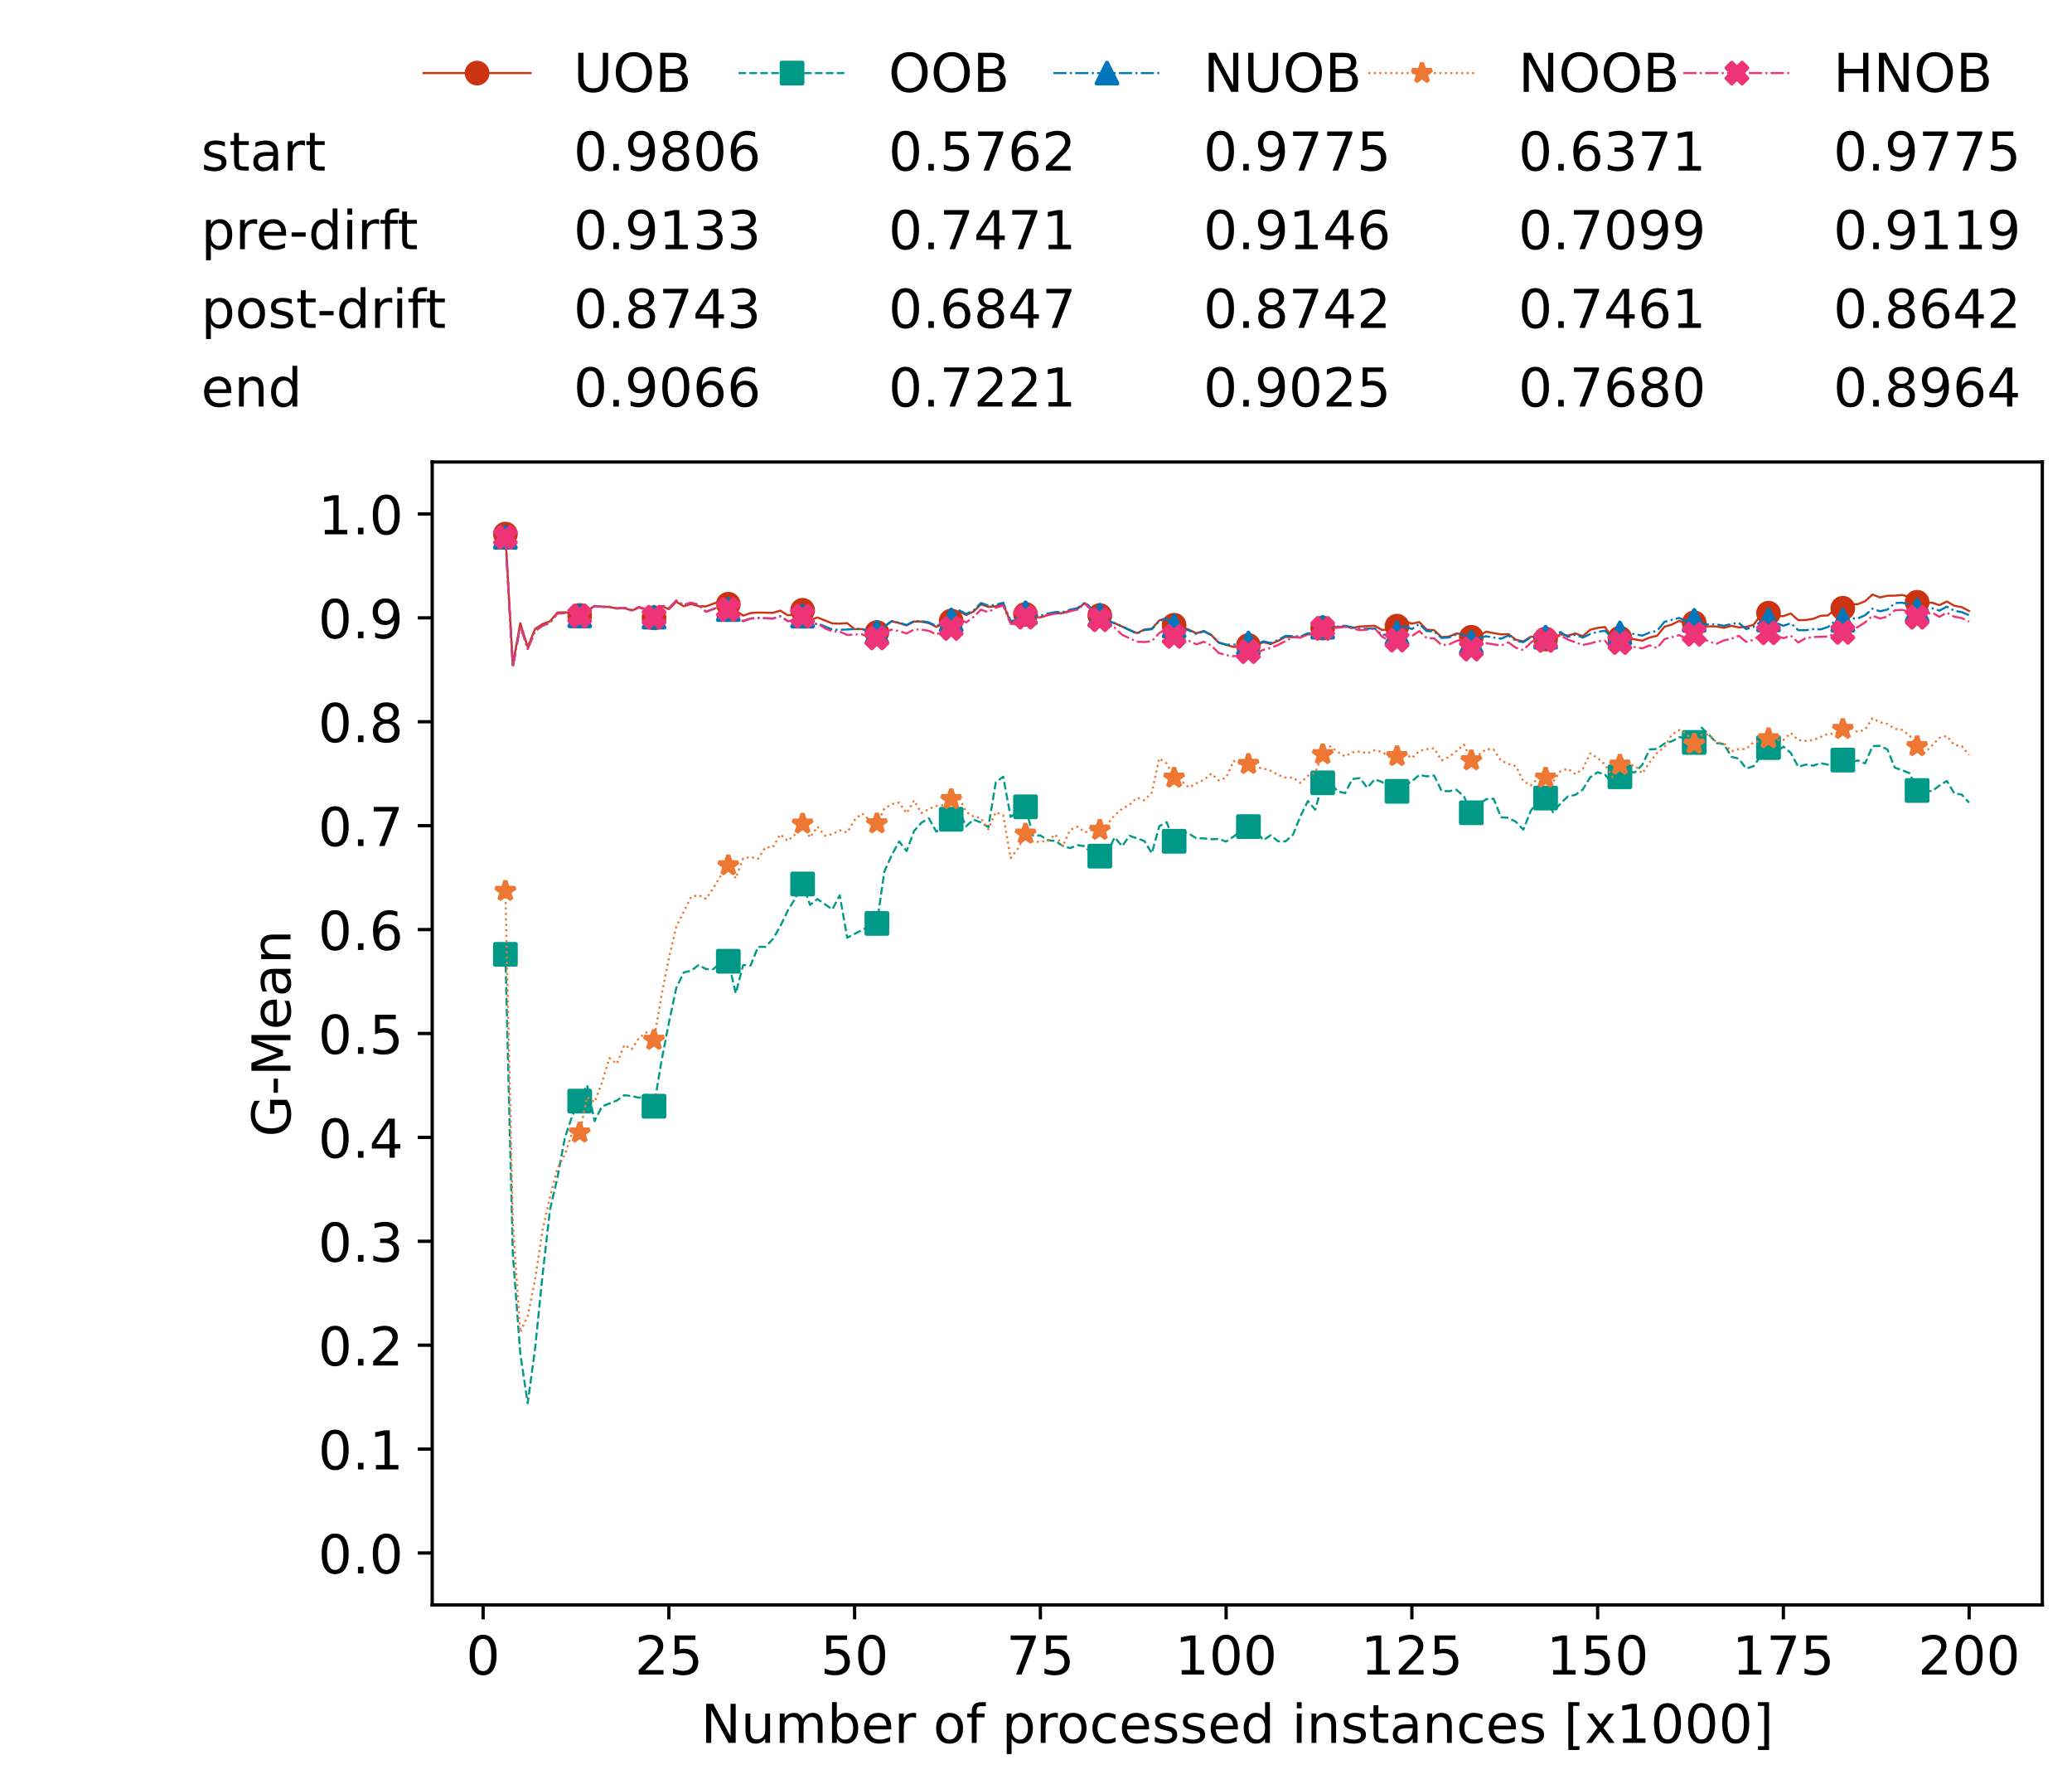 <?xml version="1.0" encoding="utf-8" standalone="no"?>
<!DOCTYPE svg PUBLIC "-//W3C//DTD SVG 1.1//EN"
  "http://www.w3.org/Graphics/SVG/1.1/DTD/svg11.dtd">
<!-- Created with matplotlib (https://matplotlib.org/) -->
<svg height="432.615pt" version="1.1" viewBox="0 0 502.65 432.615" width="502.65pt" xmlns="http://www.w3.org/2000/svg" xmlns:xlink="http://www.w3.org/1999/xlink">
 <defs>
  <style type="text/css">*{stroke-linecap:butt;stroke-linejoin:round;}</style>
 </defs>
 <g id="figure_1">
  <g id="patch_1">
   <path d="M 0 432.615 
L 502.65 432.615 
L 502.65 0 
L 0 0 
z
" style="fill:#ffffff;"/>
  </g>
  <g id="axes_1">
   <g id="patch_2">
    <path d="M 104.85 389.252 
L 495.45 389.252 
L 495.45 112.052 
L 104.85 112.052 
z
" style="fill:#ffffff;"/>
   </g>
   <g id="matplotlib.axis_1">
    <g id="xtick_1">
     <g id="line2d_1">
      <defs>
       <path d="M 0 0 
L 0 3.5 
" id="m252c57acba" style="stroke:#000000;stroke-width:0.8;"/>
      </defs>
      <g>
       <use style="stroke:#000000;stroke-width:0.8;" x="117.197" xlink:href="#m252c57acba" y="389.252"/>
      </g>
     </g>
     <g id="text_1">
      <!-- 0 -->
      <g transform="translate(113.061 406.13)scale(0.13 -0.13)">
       <defs>
        <path d="M 31.781 66.406 
Q 24.172 66.406 20.328 58.906 
Q 16.5 51.422 16.5 36.375 
Q 16.5 21.391 20.328 13.891 
Q 24.172 6.391 31.781 6.391 
Q 39.453 6.391 43.281 13.891 
Q 47.125 21.391 47.125 36.375 
Q 47.125 51.422 43.281 58.906 
Q 39.453 66.406 31.781 66.406 
z
M 31.781 74.219 
Q 44.047 74.219 50.516 64.516 
Q 56.984 54.828 56.984 36.375 
Q 56.984 17.969 50.516 8.266 
Q 44.047 -1.422 31.781 -1.422 
Q 19.531 -1.422 13.062 8.266 
Q 6.594 17.969 6.594 36.375 
Q 6.594 54.828 13.062 64.516 
Q 19.531 74.219 31.781 74.219 
z
" id="DejaVuSans-48"/>
       </defs>
       <use xlink:href="#DejaVuSans-48"/>
      </g>
     </g>
    </g>
    <g id="xtick_2">
     <g id="line2d_2">
      <g>
       <use style="stroke:#000000;stroke-width:0.8;" x="162.259" xlink:href="#m252c57acba" y="389.252"/>
      </g>
     </g>
     <g id="text_2">
      <!-- 25 -->
      <g transform="translate(153.988 406.13)scale(0.13 -0.13)">
       <defs>
        <path d="M 19.188 8.297 
L 53.609 8.297 
L 53.609 0 
L 7.328 0 
L 7.328 8.297 
Q 12.938 14.109 22.625 23.891 
Q 32.328 33.688 34.812 36.531 
Q 39.547 41.844 41.422 45.531 
Q 43.312 49.219 43.312 52.781 
Q 43.312 58.594 39.234 62.25 
Q 35.156 65.922 28.609 65.922 
Q 23.969 65.922 18.812 64.312 
Q 13.672 62.703 7.812 59.422 
L 7.812 69.391 
Q 13.766 71.781 18.938 73 
Q 24.125 74.219 28.422 74.219 
Q 39.75 74.219 46.484 68.547 
Q 53.219 62.891 53.219 53.422 
Q 53.219 48.922 51.531 44.891 
Q 49.859 40.875 45.406 35.406 
Q 44.188 33.984 37.641 27.219 
Q 31.109 20.453 19.188 8.297 
z
" id="DejaVuSans-50"/>
        <path d="M 10.797 72.906 
L 49.516 72.906 
L 49.516 64.594 
L 19.828 64.594 
L 19.828 46.734 
Q 21.969 47.469 24.109 47.828 
Q 26.266 48.188 28.422 48.188 
Q 40.625 48.188 47.75 41.5 
Q 54.891 34.812 54.891 23.391 
Q 54.891 11.625 47.562 5.094 
Q 40.234 -1.422 26.906 -1.422 
Q 22.312 -1.422 17.547 -0.641 
Q 12.797 0.141 7.719 1.703 
L 7.719 11.625 
Q 12.109 9.234 16.797 8.062 
Q 21.484 6.891 26.703 6.891 
Q 35.156 6.891 40.078 11.328 
Q 45.016 15.766 45.016 23.391 
Q 45.016 31 40.078 35.438 
Q 35.156 39.891 26.703 39.891 
Q 22.75 39.891 18.812 39.016 
Q 14.891 38.141 10.797 36.281 
z
" id="DejaVuSans-53"/>
       </defs>
       <use xlink:href="#DejaVuSans-50"/>
       <use x="63.623" xlink:href="#DejaVuSans-53"/>
      </g>
     </g>
    </g>
    <g id="xtick_3">
     <g id="line2d_3">
      <g>
       <use style="stroke:#000000;stroke-width:0.8;" x="207.322" xlink:href="#m252c57acba" y="389.252"/>
      </g>
     </g>
     <g id="text_3">
      <!-- 50 -->
      <g transform="translate(199.05 406.13)scale(0.13 -0.13)">
       <use xlink:href="#DejaVuSans-53"/>
       <use x="63.623" xlink:href="#DejaVuSans-48"/>
      </g>
     </g>
    </g>
    <g id="xtick_4">
     <g id="line2d_4">
      <g>
       <use style="stroke:#000000;stroke-width:0.8;" x="252.384" xlink:href="#m252c57acba" y="389.252"/>
      </g>
     </g>
     <g id="text_4">
      <!-- 75 -->
      <g transform="translate(244.113 406.13)scale(0.13 -0.13)">
       <defs>
        <path d="M 8.203 72.906 
L 55.078 72.906 
L 55.078 68.703 
L 28.609 0 
L 18.312 0 
L 43.219 64.594 
L 8.203 64.594 
z
" id="DejaVuSans-55"/>
       </defs>
       <use xlink:href="#DejaVuSans-55"/>
       <use x="63.623" xlink:href="#DejaVuSans-53"/>
      </g>
     </g>
    </g>
    <g id="xtick_5">
     <g id="line2d_5">
      <g>
       <use style="stroke:#000000;stroke-width:0.8;" x="297.446" xlink:href="#m252c57acba" y="389.252"/>
      </g>
     </g>
     <g id="text_5">
      <!-- 100 -->
      <g transform="translate(285.039 406.13)scale(0.13 -0.13)">
       <defs>
        <path d="M 12.406 8.297 
L 28.516 8.297 
L 28.516 63.922 
L 10.984 60.406 
L 10.984 69.391 
L 28.422 72.906 
L 38.281 72.906 
L 38.281 8.297 
L 54.391 8.297 
L 54.391 0 
L 12.406 0 
z
" id="DejaVuSans-49"/>
       </defs>
       <use xlink:href="#DejaVuSans-49"/>
       <use x="63.623" xlink:href="#DejaVuSans-48"/>
       <use x="127.246" xlink:href="#DejaVuSans-48"/>
      </g>
     </g>
    </g>
    <g id="xtick_6">
     <g id="line2d_6">
      <g>
       <use style="stroke:#000000;stroke-width:0.8;" x="342.509" xlink:href="#m252c57acba" y="389.252"/>
      </g>
     </g>
     <g id="text_6">
      <!-- 125 -->
      <g transform="translate(330.102 406.13)scale(0.13 -0.13)">
       <use xlink:href="#DejaVuSans-49"/>
       <use x="63.623" xlink:href="#DejaVuSans-50"/>
       <use x="127.246" xlink:href="#DejaVuSans-53"/>
      </g>
     </g>
    </g>
    <g id="xtick_7">
     <g id="line2d_7">
      <g>
       <use style="stroke:#000000;stroke-width:0.8;" x="387.571" xlink:href="#m252c57acba" y="389.252"/>
      </g>
     </g>
     <g id="text_7">
      <!-- 150 -->
      <g transform="translate(375.164 406.13)scale(0.13 -0.13)">
       <use xlink:href="#DejaVuSans-49"/>
       <use x="63.623" xlink:href="#DejaVuSans-53"/>
       <use x="127.246" xlink:href="#DejaVuSans-48"/>
      </g>
     </g>
    </g>
    <g id="xtick_8">
     <g id="line2d_8">
      <g>
       <use style="stroke:#000000;stroke-width:0.8;" x="432.633" xlink:href="#m252c57acba" y="389.252"/>
      </g>
     </g>
     <g id="text_8">
      <!-- 175 -->
      <g transform="translate(420.226 406.13)scale(0.13 -0.13)">
       <use xlink:href="#DejaVuSans-49"/>
       <use x="63.623" xlink:href="#DejaVuSans-55"/>
       <use x="127.246" xlink:href="#DejaVuSans-53"/>
      </g>
     </g>
    </g>
    <g id="xtick_9">
     <g id="line2d_9">
      <g>
       <use style="stroke:#000000;stroke-width:0.8;" x="477.695" xlink:href="#m252c57acba" y="389.252"/>
      </g>
     </g>
     <g id="text_9">
      <!-- 200 -->
      <g transform="translate(465.289 406.13)scale(0.13 -0.13)">
       <use xlink:href="#DejaVuSans-50"/>
       <use x="63.623" xlink:href="#DejaVuSans-48"/>
       <use x="127.246" xlink:href="#DejaVuSans-48"/>
      </g>
     </g>
    </g>
    <g id="text_10">
     <!-- Number of processed instances [x1000] -->
     <g transform="translate(170.025 422.711)scale(0.13 -0.13)">
      <defs>
       <path d="M 9.812 72.906 
L 23.094 72.906 
L 55.422 11.922 
L 55.422 72.906 
L 64.984 72.906 
L 64.984 0 
L 51.703 0 
L 19.391 60.984 
L 19.391 0 
L 9.812 0 
z
" id="DejaVuSans-78"/>
       <path d="M 8.5 21.578 
L 8.5 54.688 
L 17.484 54.688 
L 17.484 21.922 
Q 17.484 14.156 20.5 10.266 
Q 23.531 6.391 29.594 6.391 
Q 36.859 6.391 41.078 11.031 
Q 45.312 15.672 45.312 23.688 
L 45.312 54.688 
L 54.297 54.688 
L 54.297 0 
L 45.312 0 
L 45.312 8.406 
Q 42.047 3.422 37.719 1 
Q 33.406 -1.422 27.688 -1.422 
Q 18.266 -1.422 13.375 4.438 
Q 8.5 10.297 8.5 21.578 
z
M 31.109 56 
z
" id="DejaVuSans-117"/>
       <path d="M 52 44.188 
Q 55.375 50.25 60.062 53.125 
Q 64.75 56 71.094 56 
Q 79.641 56 84.281 50.016 
Q 88.922 44.047 88.922 33.016 
L 88.922 0 
L 79.891 0 
L 79.891 32.719 
Q 79.891 40.578 77.094 44.375 
Q 74.312 48.188 68.609 48.188 
Q 61.625 48.188 57.562 43.547 
Q 53.516 38.922 53.516 30.906 
L 53.516 0 
L 44.484 0 
L 44.484 32.719 
Q 44.484 40.625 41.703 44.406 
Q 38.922 48.188 33.109 48.188 
Q 26.219 48.188 22.156 43.531 
Q 18.109 38.875 18.109 30.906 
L 18.109 0 
L 9.078 0 
L 9.078 54.688 
L 18.109 54.688 
L 18.109 46.188 
Q 21.188 51.219 25.484 53.609 
Q 29.781 56 35.688 56 
Q 41.656 56 45.828 52.969 
Q 50 49.953 52 44.188 
z
" id="DejaVuSans-109"/>
       <path d="M 48.688 27.297 
Q 48.688 37.203 44.609 42.844 
Q 40.531 48.484 33.406 48.484 
Q 26.266 48.484 22.188 42.844 
Q 18.109 37.203 18.109 27.297 
Q 18.109 17.391 22.188 11.75 
Q 26.266 6.109 33.406 6.109 
Q 40.531 6.109 44.609 11.75 
Q 48.688 17.391 48.688 27.297 
z
M 18.109 46.391 
Q 20.953 51.266 25.266 53.625 
Q 29.594 56 35.594 56 
Q 45.562 56 51.781 48.094 
Q 58.016 40.188 58.016 27.297 
Q 58.016 14.406 51.781 6.484 
Q 45.562 -1.422 35.594 -1.422 
Q 29.594 -1.422 25.266 0.953 
Q 20.953 3.328 18.109 8.203 
L 18.109 0 
L 9.078 0 
L 9.078 75.984 
L 18.109 75.984 
z
" id="DejaVuSans-98"/>
       <path d="M 56.203 29.594 
L 56.203 25.203 
L 14.891 25.203 
Q 15.484 15.922 20.484 11.062 
Q 25.484 6.203 34.422 6.203 
Q 39.594 6.203 44.453 7.469 
Q 49.312 8.734 54.109 11.281 
L 54.109 2.781 
Q 49.266 0.734 44.188 -0.344 
Q 39.109 -1.422 33.891 -1.422 
Q 20.797 -1.422 13.156 6.188 
Q 5.516 13.812 5.516 26.812 
Q 5.516 40.234 12.766 48.109 
Q 20.016 56 32.328 56 
Q 43.359 56 49.781 48.891 
Q 56.203 41.797 56.203 29.594 
z
M 47.219 32.234 
Q 47.125 39.594 43.094 43.984 
Q 39.062 48.391 32.422 48.391 
Q 24.906 48.391 20.391 44.141 
Q 15.875 39.891 15.188 32.172 
z
" id="DejaVuSans-101"/>
       <path d="M 41.109 46.297 
Q 39.594 47.172 37.812 47.578 
Q 36.031 48 33.891 48 
Q 26.266 48 22.188 43.047 
Q 18.109 38.094 18.109 28.812 
L 18.109 0 
L 9.078 0 
L 9.078 54.688 
L 18.109 54.688 
L 18.109 46.188 
Q 20.953 51.172 25.484 53.578 
Q 30.031 56 36.531 56 
Q 37.453 56 38.578 55.875 
Q 39.703 55.766 41.062 55.516 
z
" id="DejaVuSans-114"/>
       <path id="DejaVuSans-32"/>
       <path d="M 30.609 48.391 
Q 23.391 48.391 19.188 42.75 
Q 14.984 37.109 14.984 27.297 
Q 14.984 17.484 19.156 11.844 
Q 23.344 6.203 30.609 6.203 
Q 37.797 6.203 41.984 11.859 
Q 46.188 17.531 46.188 27.297 
Q 46.188 37.016 41.984 42.703 
Q 37.797 48.391 30.609 48.391 
z
M 30.609 56 
Q 42.328 56 49.016 48.375 
Q 55.719 40.766 55.719 27.297 
Q 55.719 13.875 49.016 6.219 
Q 42.328 -1.422 30.609 -1.422 
Q 18.844 -1.422 12.172 6.219 
Q 5.516 13.875 5.516 27.297 
Q 5.516 40.766 12.172 48.375 
Q 18.844 56 30.609 56 
z
" id="DejaVuSans-111"/>
       <path d="M 37.109 75.984 
L 37.109 68.5 
L 28.516 68.5 
Q 23.688 68.5 21.797 66.547 
Q 19.922 64.594 19.922 59.516 
L 19.922 54.688 
L 34.719 54.688 
L 34.719 47.703 
L 19.922 47.703 
L 19.922 0 
L 10.891 0 
L 10.891 47.703 
L 2.297 47.703 
L 2.297 54.688 
L 10.891 54.688 
L 10.891 58.5 
Q 10.891 67.625 15.141 71.797 
Q 19.391 75.984 28.609 75.984 
z
" id="DejaVuSans-102"/>
       <path d="M 18.109 8.203 
L 18.109 -20.797 
L 9.078 -20.797 
L 9.078 54.688 
L 18.109 54.688 
L 18.109 46.391 
Q 20.953 51.266 25.266 53.625 
Q 29.594 56 35.594 56 
Q 45.562 56 51.781 48.094 
Q 58.016 40.188 58.016 27.297 
Q 58.016 14.406 51.781 6.484 
Q 45.562 -1.422 35.594 -1.422 
Q 29.594 -1.422 25.266 0.953 
Q 20.953 3.328 18.109 8.203 
z
M 48.688 27.297 
Q 48.688 37.203 44.609 42.844 
Q 40.531 48.484 33.406 48.484 
Q 26.266 48.484 22.188 42.844 
Q 18.109 37.203 18.109 27.297 
Q 18.109 17.391 22.188 11.75 
Q 26.266 6.109 33.406 6.109 
Q 40.531 6.109 44.609 11.75 
Q 48.688 17.391 48.688 27.297 
z
" id="DejaVuSans-112"/>
       <path d="M 48.781 52.594 
L 48.781 44.188 
Q 44.969 46.297 41.141 47.344 
Q 37.312 48.391 33.406 48.391 
Q 24.656 48.391 19.812 42.844 
Q 14.984 37.312 14.984 27.297 
Q 14.984 17.281 19.812 11.734 
Q 24.656 6.203 33.406 6.203 
Q 37.312 6.203 41.141 7.25 
Q 44.969 8.297 48.781 10.406 
L 48.781 2.094 
Q 45.016 0.344 40.984 -0.531 
Q 36.969 -1.422 32.422 -1.422 
Q 20.062 -1.422 12.781 6.344 
Q 5.516 14.109 5.516 27.297 
Q 5.516 40.672 12.859 48.328 
Q 20.219 56 33.016 56 
Q 37.156 56 41.109 55.141 
Q 45.062 54.297 48.781 52.594 
z
" id="DejaVuSans-99"/>
       <path d="M 44.281 53.078 
L 44.281 44.578 
Q 40.484 46.531 36.375 47.5 
Q 32.281 48.484 27.875 48.484 
Q 21.188 48.484 17.844 46.438 
Q 14.5 44.391 14.5 40.281 
Q 14.5 37.156 16.891 35.375 
Q 19.281 33.594 26.516 31.984 
L 29.594 31.297 
Q 39.156 29.25 43.188 25.516 
Q 47.219 21.781 47.219 15.094 
Q 47.219 7.469 41.188 3.016 
Q 35.156 -1.422 24.609 -1.422 
Q 20.219 -1.422 15.453 -0.562 
Q 10.688 0.297 5.422 2 
L 5.422 11.281 
Q 10.406 8.688 15.234 7.391 
Q 20.062 6.109 24.812 6.109 
Q 31.156 6.109 34.562 8.281 
Q 37.984 10.453 37.984 14.406 
Q 37.984 18.062 35.516 20.016 
Q 33.062 21.969 24.703 23.781 
L 21.578 24.516 
Q 13.234 26.266 9.516 29.906 
Q 5.812 33.547 5.812 39.891 
Q 5.812 47.609 11.281 51.797 
Q 16.75 56 26.812 56 
Q 31.781 56 36.172 55.266 
Q 40.578 54.547 44.281 53.078 
z
" id="DejaVuSans-115"/>
       <path d="M 45.406 46.391 
L 45.406 75.984 
L 54.391 75.984 
L 54.391 0 
L 45.406 0 
L 45.406 8.203 
Q 42.578 3.328 38.25 0.953 
Q 33.938 -1.422 27.875 -1.422 
Q 17.969 -1.422 11.734 6.484 
Q 5.516 14.406 5.516 27.297 
Q 5.516 40.188 11.734 48.094 
Q 17.969 56 27.875 56 
Q 33.938 56 38.25 53.625 
Q 42.578 51.266 45.406 46.391 
z
M 14.797 27.297 
Q 14.797 17.391 18.875 11.75 
Q 22.953 6.109 30.078 6.109 
Q 37.203 6.109 41.297 11.75 
Q 45.406 17.391 45.406 27.297 
Q 45.406 37.203 41.297 42.844 
Q 37.203 48.484 30.078 48.484 
Q 22.953 48.484 18.875 42.844 
Q 14.797 37.203 14.797 27.297 
z
" id="DejaVuSans-100"/>
       <path d="M 9.422 54.688 
L 18.406 54.688 
L 18.406 0 
L 9.422 0 
z
M 9.422 75.984 
L 18.406 75.984 
L 18.406 64.594 
L 9.422 64.594 
z
" id="DejaVuSans-105"/>
       <path d="M 54.891 33.016 
L 54.891 0 
L 45.906 0 
L 45.906 32.719 
Q 45.906 40.484 42.875 44.328 
Q 39.844 48.188 33.797 48.188 
Q 26.516 48.188 22.312 43.547 
Q 18.109 38.922 18.109 30.906 
L 18.109 0 
L 9.078 0 
L 9.078 54.688 
L 18.109 54.688 
L 18.109 46.188 
Q 21.344 51.125 25.703 53.562 
Q 30.078 56 35.797 56 
Q 45.219 56 50.047 50.172 
Q 54.891 44.344 54.891 33.016 
z
" id="DejaVuSans-110"/>
       <path d="M 18.312 70.219 
L 18.312 54.688 
L 36.812 54.688 
L 36.812 47.703 
L 18.312 47.703 
L 18.312 18.016 
Q 18.312 11.328 20.141 9.422 
Q 21.969 7.516 27.594 7.516 
L 36.812 7.516 
L 36.812 0 
L 27.594 0 
Q 17.188 0 13.234 3.875 
Q 9.281 7.766 9.281 18.016 
L 9.281 47.703 
L 2.688 47.703 
L 2.688 54.688 
L 9.281 54.688 
L 9.281 70.219 
z
" id="DejaVuSans-116"/>
       <path d="M 34.281 27.484 
Q 23.391 27.484 19.188 25 
Q 14.984 22.516 14.984 16.5 
Q 14.984 11.719 18.141 8.906 
Q 21.297 6.109 26.703 6.109 
Q 34.188 6.109 38.703 11.406 
Q 43.219 16.703 43.219 25.484 
L 43.219 27.484 
z
M 52.203 31.203 
L 52.203 0 
L 43.219 0 
L 43.219 8.297 
Q 40.141 3.328 35.547 0.953 
Q 30.953 -1.422 24.312 -1.422 
Q 15.922 -1.422 10.953 3.297 
Q 6 8.016 6 15.922 
Q 6 25.141 12.172 29.828 
Q 18.359 34.516 30.609 34.516 
L 43.219 34.516 
L 43.219 35.406 
Q 43.219 41.609 39.141 45 
Q 35.062 48.391 27.688 48.391 
Q 23 48.391 18.547 47.266 
Q 14.109 46.141 10.016 43.891 
L 10.016 52.203 
Q 14.938 54.109 19.578 55.047 
Q 24.219 56 28.609 56 
Q 40.484 56 46.344 49.844 
Q 52.203 43.703 52.203 31.203 
z
" id="DejaVuSans-97"/>
       <path d="M 8.594 75.984 
L 29.297 75.984 
L 29.297 69 
L 17.578 69 
L 17.578 -6.203 
L 29.297 -6.203 
L 29.297 -13.188 
L 8.594 -13.188 
z
" id="DejaVuSans-91"/>
       <path d="M 54.891 54.688 
L 35.109 28.078 
L 55.906 0 
L 45.312 0 
L 29.391 21.484 
L 13.484 0 
L 2.875 0 
L 24.125 28.609 
L 4.688 54.688 
L 15.281 54.688 
L 29.781 35.203 
L 44.281 54.688 
z
" id="DejaVuSans-120"/>
       <path d="M 30.422 75.984 
L 30.422 -13.188 
L 9.719 -13.188 
L 9.719 -6.203 
L 21.391 -6.203 
L 21.391 69 
L 9.719 69 
L 9.719 75.984 
z
" id="DejaVuSans-93"/>
      </defs>
      <use xlink:href="#DejaVuSans-78"/>
      <use x="74.805" xlink:href="#DejaVuSans-117"/>
      <use x="138.184" xlink:href="#DejaVuSans-109"/>
      <use x="235.596" xlink:href="#DejaVuSans-98"/>
      <use x="299.072" xlink:href="#DejaVuSans-101"/>
      <use x="360.596" xlink:href="#DejaVuSans-114"/>
      <use x="401.709" xlink:href="#DejaVuSans-32"/>
      <use x="433.496" xlink:href="#DejaVuSans-111"/>
      <use x="494.678" xlink:href="#DejaVuSans-102"/>
      <use x="529.883" xlink:href="#DejaVuSans-32"/>
      <use x="561.67" xlink:href="#DejaVuSans-112"/>
      <use x="625.146" xlink:href="#DejaVuSans-114"/>
      <use x="664.01" xlink:href="#DejaVuSans-111"/>
      <use x="725.191" xlink:href="#DejaVuSans-99"/>
      <use x="780.172" xlink:href="#DejaVuSans-101"/>
      <use x="841.695" xlink:href="#DejaVuSans-115"/>
      <use x="893.795" xlink:href="#DejaVuSans-115"/>
      <use x="945.895" xlink:href="#DejaVuSans-101"/>
      <use x="1007.418" xlink:href="#DejaVuSans-100"/>
      <use x="1070.895" xlink:href="#DejaVuSans-32"/>
      <use x="1102.682" xlink:href="#DejaVuSans-105"/>
      <use x="1130.465" xlink:href="#DejaVuSans-110"/>
      <use x="1193.844" xlink:href="#DejaVuSans-115"/>
      <use x="1245.943" xlink:href="#DejaVuSans-116"/>
      <use x="1285.152" xlink:href="#DejaVuSans-97"/>
      <use x="1346.432" xlink:href="#DejaVuSans-110"/>
      <use x="1409.811" xlink:href="#DejaVuSans-99"/>
      <use x="1464.791" xlink:href="#DejaVuSans-101"/>
      <use x="1526.314" xlink:href="#DejaVuSans-115"/>
      <use x="1578.414" xlink:href="#DejaVuSans-32"/>
      <use x="1610.201" xlink:href="#DejaVuSans-91"/>
      <use x="1649.215" xlink:href="#DejaVuSans-120"/>
      <use x="1708.395" xlink:href="#DejaVuSans-49"/>
      <use x="1772.018" xlink:href="#DejaVuSans-48"/>
      <use x="1835.641" xlink:href="#DejaVuSans-48"/>
      <use x="1899.264" xlink:href="#DejaVuSans-48"/>
      <use x="1962.887" xlink:href="#DejaVuSans-93"/>
     </g>
    </g>
   </g>
   <g id="matplotlib.axis_2">
    <g id="ytick_1">
     <g id="line2d_10">
      <defs>
       <path d="M 0 0 
L -3.5 0 
" id="m5d44cfc52b" style="stroke:#000000;stroke-width:0.8;"/>
      </defs>
      <g>
       <use style="stroke:#000000;stroke-width:0.8;" x="104.85" xlink:href="#m5d44cfc52b" y="376.652"/>
      </g>
     </g>
     <g id="text_11">
      <!-- 0.0 -->
      <g transform="translate(77.176 381.591)scale(0.13 -0.13)">
       <defs>
        <path d="M 10.688 12.406 
L 21 12.406 
L 21 0 
L 10.688 0 
z
" id="DejaVuSans-46"/>
       </defs>
       <use xlink:href="#DejaVuSans-48"/>
       <use x="63.623" xlink:href="#DejaVuSans-46"/>
       <use x="95.41" xlink:href="#DejaVuSans-48"/>
      </g>
     </g>
    </g>
    <g id="ytick_2">
     <g id="line2d_11">
      <g>
       <use style="stroke:#000000;stroke-width:0.8;" x="104.85" xlink:href="#m5d44cfc52b" y="351.452"/>
      </g>
     </g>
     <g id="text_12">
      <!-- 0.1 -->
      <g transform="translate(77.176 356.391)scale(0.13 -0.13)">
       <use xlink:href="#DejaVuSans-48"/>
       <use x="63.623" xlink:href="#DejaVuSans-46"/>
       <use x="95.41" xlink:href="#DejaVuSans-49"/>
      </g>
     </g>
    </g>
    <g id="ytick_3">
     <g id="line2d_12">
      <g>
       <use style="stroke:#000000;stroke-width:0.8;" x="104.85" xlink:href="#m5d44cfc52b" y="326.252"/>
      </g>
     </g>
     <g id="text_13">
      <!-- 0.2 -->
      <g transform="translate(77.176 331.191)scale(0.13 -0.13)">
       <use xlink:href="#DejaVuSans-48"/>
       <use x="63.623" xlink:href="#DejaVuSans-46"/>
       <use x="95.41" xlink:href="#DejaVuSans-50"/>
      </g>
     </g>
    </g>
    <g id="ytick_4">
     <g id="line2d_13">
      <g>
       <use style="stroke:#000000;stroke-width:0.8;" x="104.85" xlink:href="#m5d44cfc52b" y="301.052"/>
      </g>
     </g>
     <g id="text_14">
      <!-- 0.3 -->
      <g transform="translate(77.176 305.991)scale(0.13 -0.13)">
       <defs>
        <path d="M 40.578 39.312 
Q 47.656 37.797 51.625 33 
Q 55.609 28.219 55.609 21.188 
Q 55.609 10.406 48.188 4.484 
Q 40.766 -1.422 27.094 -1.422 
Q 22.516 -1.422 17.656 -0.516 
Q 12.797 0.391 7.625 2.203 
L 7.625 11.719 
Q 11.719 9.328 16.594 8.109 
Q 21.484 6.891 26.812 6.891 
Q 36.078 6.891 40.938 10.547 
Q 45.797 14.203 45.797 21.188 
Q 45.797 27.641 41.281 31.266 
Q 36.766 34.906 28.719 34.906 
L 20.219 34.906 
L 20.219 43.016 
L 29.109 43.016 
Q 36.375 43.016 40.234 45.922 
Q 44.094 48.828 44.094 54.297 
Q 44.094 59.906 40.109 62.906 
Q 36.141 65.922 28.719 65.922 
Q 24.656 65.922 20.016 65.031 
Q 15.375 64.156 9.812 62.312 
L 9.812 71.094 
Q 15.438 72.656 20.344 73.438 
Q 25.25 74.219 29.594 74.219 
Q 40.828 74.219 47.359 69.109 
Q 53.906 64.016 53.906 55.328 
Q 53.906 49.266 50.438 45.094 
Q 46.969 40.922 40.578 39.312 
z
" id="DejaVuSans-51"/>
       </defs>
       <use xlink:href="#DejaVuSans-48"/>
       <use x="63.623" xlink:href="#DejaVuSans-46"/>
       <use x="95.41" xlink:href="#DejaVuSans-51"/>
      </g>
     </g>
    </g>
    <g id="ytick_5">
     <g id="line2d_14">
      <g>
       <use style="stroke:#000000;stroke-width:0.8;" x="104.85" xlink:href="#m5d44cfc52b" y="275.852"/>
      </g>
     </g>
     <g id="text_15">
      <!-- 0.4 -->
      <g transform="translate(77.176 280.791)scale(0.13 -0.13)">
       <defs>
        <path d="M 37.797 64.312 
L 12.891 25.391 
L 37.797 25.391 
z
M 35.203 72.906 
L 47.609 72.906 
L 47.609 25.391 
L 58.016 25.391 
L 58.016 17.188 
L 47.609 17.188 
L 47.609 0 
L 37.797 0 
L 37.797 17.188 
L 4.891 17.188 
L 4.891 26.703 
z
" id="DejaVuSans-52"/>
       </defs>
       <use xlink:href="#DejaVuSans-48"/>
       <use x="63.623" xlink:href="#DejaVuSans-46"/>
       <use x="95.41" xlink:href="#DejaVuSans-52"/>
      </g>
     </g>
    </g>
    <g id="ytick_6">
     <g id="line2d_15">
      <g>
       <use style="stroke:#000000;stroke-width:0.8;" x="104.85" xlink:href="#m5d44cfc52b" y="250.652"/>
      </g>
     </g>
     <g id="text_16">
      <!-- 0.5 -->
      <g transform="translate(77.176 255.591)scale(0.13 -0.13)">
       <use xlink:href="#DejaVuSans-48"/>
       <use x="63.623" xlink:href="#DejaVuSans-46"/>
       <use x="95.41" xlink:href="#DejaVuSans-53"/>
      </g>
     </g>
    </g>
    <g id="ytick_7">
     <g id="line2d_16">
      <g>
       <use style="stroke:#000000;stroke-width:0.8;" x="104.85" xlink:href="#m5d44cfc52b" y="225.452"/>
      </g>
     </g>
     <g id="text_17">
      <!-- 0.6 -->
      <g transform="translate(77.176 230.391)scale(0.13 -0.13)">
       <defs>
        <path d="M 33.016 40.375 
Q 26.375 40.375 22.484 35.828 
Q 18.609 31.297 18.609 23.391 
Q 18.609 15.531 22.484 10.953 
Q 26.375 6.391 33.016 6.391 
Q 39.656 6.391 43.531 10.953 
Q 47.406 15.531 47.406 23.391 
Q 47.406 31.297 43.531 35.828 
Q 39.656 40.375 33.016 40.375 
z
M 52.594 71.297 
L 52.594 62.312 
Q 48.875 64.062 45.094 64.984 
Q 41.312 65.922 37.594 65.922 
Q 27.828 65.922 22.672 59.328 
Q 17.531 52.734 16.797 39.406 
Q 19.672 43.656 24.016 45.922 
Q 28.375 48.188 33.594 48.188 
Q 44.578 48.188 50.953 41.516 
Q 57.328 34.859 57.328 23.391 
Q 57.328 12.156 50.688 5.359 
Q 44.047 -1.422 33.016 -1.422 
Q 20.359 -1.422 13.672 8.266 
Q 6.984 17.969 6.984 36.375 
Q 6.984 53.656 15.188 63.938 
Q 23.391 74.219 37.203 74.219 
Q 40.922 74.219 44.703 73.484 
Q 48.484 72.75 52.594 71.297 
z
" id="DejaVuSans-54"/>
       </defs>
       <use xlink:href="#DejaVuSans-48"/>
       <use x="63.623" xlink:href="#DejaVuSans-46"/>
       <use x="95.41" xlink:href="#DejaVuSans-54"/>
      </g>
     </g>
    </g>
    <g id="ytick_8">
     <g id="line2d_17">
      <g>
       <use style="stroke:#000000;stroke-width:0.8;" x="104.85" xlink:href="#m5d44cfc52b" y="200.252"/>
      </g>
     </g>
     <g id="text_18">
      <!-- 0.7 -->
      <g transform="translate(77.176 205.191)scale(0.13 -0.13)">
       <use xlink:href="#DejaVuSans-48"/>
       <use x="63.623" xlink:href="#DejaVuSans-46"/>
       <use x="95.41" xlink:href="#DejaVuSans-55"/>
      </g>
     </g>
    </g>
    <g id="ytick_9">
     <g id="line2d_18">
      <g>
       <use style="stroke:#000000;stroke-width:0.8;" x="104.85" xlink:href="#m5d44cfc52b" y="175.052"/>
      </g>
     </g>
     <g id="text_19">
      <!-- 0.8 -->
      <g transform="translate(77.176 179.991)scale(0.13 -0.13)">
       <defs>
        <path d="M 31.781 34.625 
Q 24.75 34.625 20.719 30.859 
Q 16.703 27.094 16.703 20.516 
Q 16.703 13.922 20.719 10.156 
Q 24.75 6.391 31.781 6.391 
Q 38.812 6.391 42.859 10.172 
Q 46.922 13.969 46.922 20.516 
Q 46.922 27.094 42.891 30.859 
Q 38.875 34.625 31.781 34.625 
z
M 21.922 38.812 
Q 15.578 40.375 12.031 44.719 
Q 8.5 49.078 8.5 55.328 
Q 8.5 64.062 14.719 69.141 
Q 20.953 74.219 31.781 74.219 
Q 42.672 74.219 48.875 69.141 
Q 55.078 64.062 55.078 55.328 
Q 55.078 49.078 51.531 44.719 
Q 48 40.375 41.703 38.812 
Q 48.828 37.156 52.797 32.312 
Q 56.781 27.484 56.781 20.516 
Q 56.781 9.906 50.312 4.234 
Q 43.844 -1.422 31.781 -1.422 
Q 19.734 -1.422 13.25 4.234 
Q 6.781 9.906 6.781 20.516 
Q 6.781 27.484 10.781 32.312 
Q 14.797 37.156 21.922 38.812 
z
M 18.312 54.391 
Q 18.312 48.734 21.844 45.562 
Q 25.391 42.391 31.781 42.391 
Q 38.141 42.391 41.719 45.562 
Q 45.312 48.734 45.312 54.391 
Q 45.312 60.062 41.719 63.234 
Q 38.141 66.406 31.781 66.406 
Q 25.391 66.406 21.844 63.234 
Q 18.312 60.062 18.312 54.391 
z
" id="DejaVuSans-56"/>
       </defs>
       <use xlink:href="#DejaVuSans-48"/>
       <use x="63.623" xlink:href="#DejaVuSans-46"/>
       <use x="95.41" xlink:href="#DejaVuSans-56"/>
      </g>
     </g>
    </g>
    <g id="ytick_10">
     <g id="line2d_19">
      <g>
       <use style="stroke:#000000;stroke-width:0.8;" x="104.85" xlink:href="#m5d44cfc52b" y="149.852"/>
      </g>
     </g>
     <g id="text_20">
      <!-- 0.9 -->
      <g transform="translate(77.176 154.791)scale(0.13 -0.13)">
       <defs>
        <path d="M 10.984 1.516 
L 10.984 10.5 
Q 14.703 8.734 18.5 7.812 
Q 22.312 6.891 25.984 6.891 
Q 35.75 6.891 40.891 13.453 
Q 46.047 20.016 46.781 33.406 
Q 43.953 29.203 39.594 26.953 
Q 35.25 24.703 29.984 24.703 
Q 19.047 24.703 12.672 31.312 
Q 6.297 37.938 6.297 49.422 
Q 6.297 60.641 12.938 67.422 
Q 19.578 74.219 30.609 74.219 
Q 43.266 74.219 49.922 64.516 
Q 56.594 54.828 56.594 36.375 
Q 56.594 19.141 48.406 8.859 
Q 40.234 -1.422 26.422 -1.422 
Q 22.703 -1.422 18.891 -0.688 
Q 15.094 0.047 10.984 1.516 
z
M 30.609 32.422 
Q 37.25 32.422 41.125 36.953 
Q 45.016 41.5 45.016 49.422 
Q 45.016 57.281 41.125 61.844 
Q 37.25 66.406 30.609 66.406 
Q 23.969 66.406 20.094 61.844 
Q 16.219 57.281 16.219 49.422 
Q 16.219 41.5 20.094 36.953 
Q 23.969 32.422 30.609 32.422 
z
" id="DejaVuSans-57"/>
       </defs>
       <use xlink:href="#DejaVuSans-48"/>
       <use x="63.623" xlink:href="#DejaVuSans-46"/>
       <use x="95.41" xlink:href="#DejaVuSans-57"/>
      </g>
     </g>
    </g>
    <g id="ytick_11">
     <g id="line2d_20">
      <g>
       <use style="stroke:#000000;stroke-width:0.8;" x="104.85" xlink:href="#m5d44cfc52b" y="124.652"/>
      </g>
     </g>
     <g id="text_21">
      <!-- 1.0 -->
      <g transform="translate(77.176 129.591)scale(0.13 -0.13)">
       <use xlink:href="#DejaVuSans-49"/>
       <use x="63.623" xlink:href="#DejaVuSans-46"/>
       <use x="95.41" xlink:href="#DejaVuSans-48"/>
      </g>
     </g>
    </g>
    <g id="text_22">
     <!-- G-Mean -->
     <g transform="translate(70.472 275.744)rotate(-90)scale(0.13 -0.13)">
      <defs>
       <path d="M 59.516 10.406 
L 59.516 29.984 
L 43.406 29.984 
L 43.406 38.094 
L 69.281 38.094 
L 69.281 6.781 
Q 63.578 2.734 56.688 0.656 
Q 49.812 -1.422 42 -1.422 
Q 24.906 -1.422 15.25 8.562 
Q 5.609 18.562 5.609 36.375 
Q 5.609 54.25 15.25 64.234 
Q 24.906 74.219 42 74.219 
Q 49.125 74.219 55.547 72.453 
Q 61.969 70.703 67.391 67.281 
L 67.391 56.781 
Q 61.922 61.422 55.766 63.766 
Q 49.609 66.109 42.828 66.109 
Q 29.438 66.109 22.719 58.641 
Q 16.016 51.172 16.016 36.375 
Q 16.016 21.625 22.719 14.156 
Q 29.438 6.688 42.828 6.688 
Q 48.047 6.688 52.141 7.594 
Q 56.25 8.5 59.516 10.406 
z
" id="DejaVuSans-71"/>
       <path d="M 4.891 31.391 
L 31.203 31.391 
L 31.203 23.391 
L 4.891 23.391 
z
" id="DejaVuSans-45"/>
       <path d="M 9.812 72.906 
L 24.516 72.906 
L 43.109 23.297 
L 61.812 72.906 
L 76.516 72.906 
L 76.516 0 
L 66.891 0 
L 66.891 64.016 
L 48.094 14.016 
L 38.188 14.016 
L 19.391 64.016 
L 19.391 0 
L 9.812 0 
z
" id="DejaVuSans-77"/>
      </defs>
      <use xlink:href="#DejaVuSans-71"/>
      <use x="77.49" xlink:href="#DejaVuSans-45"/>
      <use x="113.574" xlink:href="#DejaVuSans-77"/>
      <use x="199.854" xlink:href="#DejaVuSans-101"/>
      <use x="261.377" xlink:href="#DejaVuSans-97"/>
      <use x="322.656" xlink:href="#DejaVuSans-110"/>
     </g>
    </g>
   </g>
   <g id="line2d_21"/>
   <g id="line2d_22"/>
   <g id="line2d_23"/>
   <g id="line2d_24"/>
   <g id="line2d_25"/>
   <g id="line2d_26">
    <path clip-path="url(#peb1411b84c)" d="M 122.605 129.531 
L 124.407 161.263 
L 126.21 151.149 
L 128.012 156.889 
L 129.815 152.538 
L 131.617 151.358 
L 133.419 150.691 
L 135.222 148.549 
L 137.024 148.507 
L 138.827 148.62 
L 140.629 149.264 
L 144.234 146.975 
L 146.037 147.166 
L 147.839 147.195 
L 149.642 147.602 
L 151.444 147.474 
L 153.247 148.065 
L 155.049 147.364 
L 156.852 147.912 
L 158.654 149.852 
L 160.457 146.958 
L 162.259 147.758 
L 164.062 145.94 
L 165.864 147.043 
L 167.667 146.495 
L 169.469 147.03 
L 171.272 147.069 
L 174.877 145.75 
L 176.679 146.542 
L 178.482 148.008 
L 180.284 149.32 
L 182.087 148.684 
L 183.889 148.558 
L 187.494 148.639 
L 189.297 148.092 
L 191.099 149.219 
L 192.902 149.055 
L 194.704 148.017 
L 196.507 150.405 
L 198.309 149.751 
L 201.914 151.197 
L 203.717 151.263 
L 205.519 151.127 
L 207.322 152.601 
L 209.124 152.568 
L 210.927 153.369 
L 212.729 153.414 
L 214.532 151.936 
L 216.334 150.69 
L 218.137 151.112 
L 219.939 151.688 
L 221.742 150.75 
L 223.544 150.77 
L 225.347 151.137 
L 227.149 152.038 
L 228.952 151.17 
L 230.754 150.611 
L 232.557 148.215 
L 234.359 149.175 
L 236.162 148.328 
L 237.964 146.566 
L 239.767 147.192 
L 241.569 147.04 
L 243.372 146.489 
L 245.174 150.97 
L 246.976 150.687 
L 248.779 149.004 
L 250.581 149.634 
L 252.384 149.733 
L 254.186 149.171 
L 255.989 148.745 
L 257.791 148.69 
L 259.594 148.087 
L 261.396 147.647 
L 263.199 146.249 
L 265.001 147.896 
L 268.606 150.628 
L 270.409 151.152 
L 275.816 153.568 
L 277.619 152.685 
L 279.421 152.481 
L 281.224 150.481 
L 283.026 149.887 
L 284.829 151.643 
L 286.631 152.113 
L 288.434 152.718 
L 290.236 153.601 
L 292.039 153.016 
L 293.841 154.002 
L 295.644 155.851 
L 299.249 156.916 
L 302.854 156.548 
L 304.656 156.559 
L 306.459 155.752 
L 308.261 156.192 
L 310.064 155.425 
L 311.866 154.468 
L 315.471 154.6 
L 317.274 153.829 
L 319.076 153.812 
L 320.879 152.321 
L 322.681 151.717 
L 324.484 152.141 
L 326.286 151.871 
L 328.089 152.297 
L 329.891 151.948 
L 333.496 151.769 
L 335.299 152.806 
L 337.101 152.582 
L 338.904 151.855 
L 340.706 150.597 
L 342.509 151.253 
L 344.311 150.886 
L 346.114 152.72 
L 347.916 152.848 
L 349.719 154.523 
L 351.521 154.381 
L 353.324 153.642 
L 355.126 153.857 
L 356.928 154.557 
L 358.731 154.138 
L 360.533 153.212 
L 364.138 153.87 
L 365.941 153.803 
L 367.743 155.153 
L 369.546 155.564 
L 371.348 154.423 
L 373.151 154.504 
L 374.953 154.995 
L 376.756 155.028 
L 378.558 153.824 
L 380.361 154.159 
L 382.163 153.634 
L 383.966 154.285 
L 385.768 152.737 
L 387.571 152.299 
L 389.373 152.065 
L 391.176 154.919 
L 392.978 154.759 
L 394.781 154.749 
L 398.386 155.383 
L 400.188 154.618 
L 401.991 154.194 
L 403.793 151.99 
L 405.596 151.478 
L 407.398 150.56 
L 409.201 151.43 
L 411.003 151.051 
L 412.806 151.974 
L 414.608 151.903 
L 416.411 151.954 
L 418.213 152.278 
L 420.016 151.781 
L 421.818 152.168 
L 423.621 152.056 
L 425.423 151.512 
L 427.226 149.091 
L 429.028 148.719 
L 430.831 149.427 
L 432.633 149.431 
L 434.436 148.791 
L 436.238 150.411 
L 438.041 150.374 
L 439.843 150.095 
L 441.646 149.355 
L 443.448 149.259 
L 445.251 147.685 
L 447.053 147.524 
L 448.856 146.522 
L 450.658 146.544 
L 452.461 145.8 
L 454.263 144.194 
L 456.066 144.895 
L 457.868 144.489 
L 459.671 144.471 
L 461.473 144.3 
L 463.276 144.801 
L 465.078 146.069 
L 468.683 146.17 
L 470.485 146.775 
L 472.288 145.876 
L 474.09 146.911 
L 475.893 147.25 
L 477.695 148.177 
L 477.695 148.177 
" style="fill:none;stroke:#cc3311;stroke-linecap:square;stroke-width:0.5;"/>
    <defs>
     <path d="M 0 2.5 
C 0.663 2.5 1.299 2.237 1.768 1.768 
C 2.237 1.299 2.5 0.663 2.5 0 
C 2.5 -0.663 2.237 -1.299 1.768 -1.768 
C 1.299 -2.237 0.663 -2.5 0 -2.5 
C -0.663 -2.5 -1.299 -2.237 -1.768 -1.768 
C -2.237 -1.299 -2.5 -0.663 -2.5 0 
C -2.5 0.663 -2.237 1.299 -1.768 1.768 
C -1.299 2.237 -0.663 2.5 0 2.5 
z
" id="m8f20d55a8b" style="stroke:#cc3311;"/>
    </defs>
    <g clip-path="url(#peb1411b84c)">
     <use style="fill:#cc3311;stroke:#cc3311;" x="122.605" xlink:href="#m8f20d55a8b" y="129.531"/>
     <use style="fill:#cc3311;stroke:#cc3311;" x="140.629" xlink:href="#m8f20d55a8b" y="149.264"/>
     <use style="fill:#cc3311;stroke:#cc3311;" x="158.654" xlink:href="#m8f20d55a8b" y="149.852"/>
     <use style="fill:#cc3311;stroke:#cc3311;" x="176.679" xlink:href="#m8f20d55a8b" y="146.542"/>
     <use style="fill:#cc3311;stroke:#cc3311;" x="194.704" xlink:href="#m8f20d55a8b" y="148.017"/>
     <use style="fill:#cc3311;stroke:#cc3311;" x="212.729" xlink:href="#m8f20d55a8b" y="153.414"/>
     <use style="fill:#cc3311;stroke:#cc3311;" x="230.754" xlink:href="#m8f20d55a8b" y="150.611"/>
     <use style="fill:#cc3311;stroke:#cc3311;" x="248.779" xlink:href="#m8f20d55a8b" y="149.004"/>
     <use style="fill:#cc3311;stroke:#cc3311;" x="266.804" xlink:href="#m8f20d55a8b" y="149.289"/>
     <use style="fill:#cc3311;stroke:#cc3311;" x="284.829" xlink:href="#m8f20d55a8b" y="151.643"/>
     <use style="fill:#cc3311;stroke:#cc3311;" x="302.854" xlink:href="#m8f20d55a8b" y="156.548"/>
     <use style="fill:#cc3311;stroke:#cc3311;" x="320.879" xlink:href="#m8f20d55a8b" y="152.321"/>
     <use style="fill:#cc3311;stroke:#cc3311;" x="338.904" xlink:href="#m8f20d55a8b" y="151.855"/>
     <use style="fill:#cc3311;stroke:#cc3311;" x="356.928" xlink:href="#m8f20d55a8b" y="154.557"/>
     <use style="fill:#cc3311;stroke:#cc3311;" x="374.953" xlink:href="#m8f20d55a8b" y="154.995"/>
     <use style="fill:#cc3311;stroke:#cc3311;" x="392.978" xlink:href="#m8f20d55a8b" y="154.759"/>
     <use style="fill:#cc3311;stroke:#cc3311;" x="411.003" xlink:href="#m8f20d55a8b" y="151.051"/>
     <use style="fill:#cc3311;stroke:#cc3311;" x="429.028" xlink:href="#m8f20d55a8b" y="148.719"/>
     <use style="fill:#cc3311;stroke:#cc3311;" x="447.053" xlink:href="#m8f20d55a8b" y="147.524"/>
     <use style="fill:#cc3311;stroke:#cc3311;" x="465.078" xlink:href="#m8f20d55a8b" y="146.069"/>
    </g>
   </g>
   <g id="line2d_27"/>
   <g id="line2d_28"/>
   <g id="line2d_29"/>
   <g id="line2d_30"/>
   <g id="line2d_31">
    <path clip-path="url(#peb1411b84c)" d="M 122.605 231.453 
L 124.407 304.053 
L 126.21 328.252 
L 128.012 340.352 
L 129.815 327.036 
L 131.617 309.258 
L 133.419 293.43 
L 135.222 285.665 
L 137.024 275.995 
L 138.827 270.637 
L 140.629 267.061 
L 142.432 263.177 
L 144.234 271.906 
L 146.037 268.365 
L 149.642 266.91 
L 151.444 265.628 
L 153.247 265.829 
L 155.049 266.253 
L 156.852 265.486 
L 158.654 268.298 
L 160.457 257.402 
L 162.259 248.101 
L 164.062 239.623 
L 165.864 235.862 
L 167.667 235.432 
L 169.469 234.064 
L 171.272 235.031 
L 173.074 235.027 
L 174.877 233.447 
L 176.679 233.136 
L 178.482 240.946 
L 180.284 234.052 
L 182.087 234.173 
L 183.889 229.64 
L 185.692 229.652 
L 187.494 227.734 
L 189.297 224.635 
L 191.099 220.877 
L 192.902 217.919 
L 194.704 214.398 
L 196.507 219.47 
L 198.309 218.042 
L 201.914 220.559 
L 203.717 217.144 
L 205.519 227.422 
L 210.927 224.618 
L 212.729 223.961 
L 214.532 211.386 
L 216.334 207.38 
L 218.137 204.068 
L 219.939 206.42 
L 221.742 201.554 
L 223.544 199.523 
L 225.347 198.467 
L 227.149 201.729 
L 228.952 200.326 
L 230.754 198.686 
L 232.557 196.389 
L 234.359 200.396 
L 236.162 198.771 
L 237.964 199.481 
L 239.767 200.62 
L 241.569 189.719 
L 243.372 188.384 
L 245.174 198.134 
L 246.976 196.832 
L 248.779 195.681 
L 250.581 202.624 
L 252.384 202.63 
L 254.186 203.781 
L 255.989 203.961 
L 257.791 205.132 
L 259.594 205.707 
L 261.396 204.97 
L 263.199 205.246 
L 265.001 207.408 
L 266.804 207.64 
L 268.606 206.878 
L 270.409 203.079 
L 272.211 205.244 
L 274.014 202.692 
L 277.619 203.977 
L 279.421 206.954 
L 281.224 200.383 
L 283.026 199.406 
L 284.829 204.04 
L 286.631 201.551 
L 288.434 202.174 
L 290.236 203.335 
L 292.039 203.331 
L 293.841 203.551 
L 295.644 203.461 
L 297.446 204.114 
L 299.249 202.903 
L 301.051 201.53 
L 302.854 200.476 
L 304.656 201.393 
L 306.459 203.789 
L 308.261 202.572 
L 310.064 204.059 
L 311.866 204.049 
L 313.669 202.453 
L 315.471 197.97 
L 317.274 194.279 
L 319.076 196.362 
L 320.879 189.862 
L 322.681 189.751 
L 324.484 191.907 
L 326.286 192.38 
L 328.089 188.939 
L 329.891 188.714 
L 331.694 191.055 
L 333.496 189.016 
L 335.299 189.661 
L 337.101 191.58 
L 338.904 191.924 
L 340.706 190.521 
L 342.509 189.502 
L 344.311 187.935 
L 346.114 188.298 
L 347.916 188.08 
L 349.719 191.826 
L 351.521 191.9 
L 353.324 191.539 
L 355.126 193.131 
L 356.928 197.124 
L 358.731 195.094 
L 360.533 193.828 
L 362.336 193.713 
L 364.138 198.211 
L 365.941 198.343 
L 367.743 199.315 
L 369.546 201.217 
L 371.348 196.69 
L 373.151 194.116 
L 374.953 193.559 
L 376.756 196.99 
L 378.558 194.888 
L 380.361 193.15 
L 382.163 192.788 
L 383.966 191.489 
L 385.768 188.52 
L 387.571 187.292 
L 389.373 187.878 
L 391.176 190.044 
L 392.978 188.399 
L 394.781 187.164 
L 396.583 187.324 
L 398.386 185.519 
L 400.188 181.768 
L 401.991 181.641 
L 403.793 180.309 
L 405.596 179.787 
L 407.398 178.777 
L 409.201 179.026 
L 411.003 180.07 
L 412.806 176.492 
L 414.608 178.243 
L 416.411 180.223 
L 418.213 180.475 
L 420.016 183.541 
L 421.818 184.014 
L 423.621 186.405 
L 425.423 185.797 
L 427.226 183.287 
L 429.028 181.302 
L 430.831 182.552 
L 432.633 181.067 
L 434.436 182.614 
L 436.238 185.981 
L 438.041 185.444 
L 439.843 185.706 
L 441.646 185.078 
L 443.448 185.449 
L 445.251 185.212 
L 447.053 184.348 
L 448.856 184.972 
L 450.658 184.427 
L 452.461 185.161 
L 454.263 180.947 
L 456.066 180.889 
L 457.868 181.761 
L 459.671 186.186 
L 461.473 186.799 
L 463.276 187.553 
L 465.078 191.725 
L 466.881 191.704 
L 468.683 191.901 
L 470.485 190.532 
L 472.288 189.411 
L 474.09 192.42 
L 475.893 192.7 
L 477.695 194.686 
L 477.695 194.686 
" style="fill:none;stroke:#009988;stroke-dasharray:1.85,0.8;stroke-dashoffset:0;stroke-width:0.5;"/>
    <defs>
     <path d="M -2.5 2.5 
L 2.5 2.5 
L 2.5 -2.5 
L -2.5 -2.5 
z
" id="mf92ba7811c" style="stroke:#009988;stroke-linejoin:miter;"/>
    </defs>
    <g clip-path="url(#peb1411b84c)">
     <use style="fill:#009988;stroke:#009988;stroke-linejoin:miter;" x="122.605" xlink:href="#mf92ba7811c" y="231.453"/>
     <use style="fill:#009988;stroke:#009988;stroke-linejoin:miter;" x="140.629" xlink:href="#mf92ba7811c" y="267.061"/>
     <use style="fill:#009988;stroke:#009988;stroke-linejoin:miter;" x="158.654" xlink:href="#mf92ba7811c" y="268.298"/>
     <use style="fill:#009988;stroke:#009988;stroke-linejoin:miter;" x="176.679" xlink:href="#mf92ba7811c" y="233.136"/>
     <use style="fill:#009988;stroke:#009988;stroke-linejoin:miter;" x="194.704" xlink:href="#mf92ba7811c" y="214.398"/>
     <use style="fill:#009988;stroke:#009988;stroke-linejoin:miter;" x="212.729" xlink:href="#mf92ba7811c" y="223.961"/>
     <use style="fill:#009988;stroke:#009988;stroke-linejoin:miter;" x="230.754" xlink:href="#mf92ba7811c" y="198.686"/>
     <use style="fill:#009988;stroke:#009988;stroke-linejoin:miter;" x="248.779" xlink:href="#mf92ba7811c" y="195.681"/>
     <use style="fill:#009988;stroke:#009988;stroke-linejoin:miter;" x="266.804" xlink:href="#mf92ba7811c" y="207.64"/>
     <use style="fill:#009988;stroke:#009988;stroke-linejoin:miter;" x="284.829" xlink:href="#mf92ba7811c" y="204.04"/>
     <use style="fill:#009988;stroke:#009988;stroke-linejoin:miter;" x="302.854" xlink:href="#mf92ba7811c" y="200.476"/>
     <use style="fill:#009988;stroke:#009988;stroke-linejoin:miter;" x="320.879" xlink:href="#mf92ba7811c" y="189.862"/>
     <use style="fill:#009988;stroke:#009988;stroke-linejoin:miter;" x="338.904" xlink:href="#mf92ba7811c" y="191.924"/>
     <use style="fill:#009988;stroke:#009988;stroke-linejoin:miter;" x="356.928" xlink:href="#mf92ba7811c" y="197.124"/>
     <use style="fill:#009988;stroke:#009988;stroke-linejoin:miter;" x="374.953" xlink:href="#mf92ba7811c" y="193.559"/>
     <use style="fill:#009988;stroke:#009988;stroke-linejoin:miter;" x="392.978" xlink:href="#mf92ba7811c" y="188.399"/>
     <use style="fill:#009988;stroke:#009988;stroke-linejoin:miter;" x="411.003" xlink:href="#mf92ba7811c" y="180.07"/>
     <use style="fill:#009988;stroke:#009988;stroke-linejoin:miter;" x="429.028" xlink:href="#mf92ba7811c" y="181.302"/>
     <use style="fill:#009988;stroke:#009988;stroke-linejoin:miter;" x="447.053" xlink:href="#mf92ba7811c" y="184.348"/>
     <use style="fill:#009988;stroke:#009988;stroke-linejoin:miter;" x="465.078" xlink:href="#mf92ba7811c" y="191.725"/>
    </g>
   </g>
   <g id="line2d_32"/>
   <g id="line2d_33"/>
   <g id="line2d_34"/>
   <g id="line2d_35"/>
   <g id="line2d_36">
    <path clip-path="url(#peb1411b84c)" d="M 122.605 130.31 
L 124.407 161.802 
L 126.21 151.681 
L 128.012 157.398 
L 129.815 153.025 
L 131.617 151.764 
L 133.419 151.021 
L 135.222 148.789 
L 137.024 148.706 
L 138.827 148.763 
L 140.629 149.371 
L 144.234 146.985 
L 146.037 147.166 
L 147.839 147.179 
L 149.642 147.541 
L 151.444 147.394 
L 153.247 147.977 
L 155.049 147.245 
L 156.852 147.8 
L 158.654 149.689 
L 160.457 146.766 
L 162.259 147.529 
L 164.062 145.668 
L 165.864 146.727 
L 167.667 146.172 
L 169.469 146.701 
L 171.272 148.371 
L 174.877 147.037 
L 176.679 147.841 
L 180.284 150.661 
L 182.087 150.011 
L 183.889 149.884 
L 187.494 150.014 
L 189.297 149.48 
L 191.099 150.639 
L 192.902 150.469 
L 194.704 149.443 
L 196.507 151.838 
L 198.309 151.184 
L 201.914 152.686 
L 203.717 152.759 
L 209.124 152.476 
L 210.927 153.317 
L 212.729 153.357 
L 216.334 150.638 
L 218.137 151.016 
L 219.939 151.575 
L 221.742 150.63 
L 223.544 150.618 
L 225.347 150.961 
L 227.149 151.834 
L 228.952 150.965 
L 230.754 150.367 
L 232.557 147.949 
L 234.359 148.91 
L 236.162 148.05 
L 237.964 146.257 
L 239.767 146.857 
L 241.569 146.706 
L 243.372 146.161 
L 245.174 150.623 
L 246.976 150.333 
L 248.779 148.629 
L 250.581 149.194 
L 252.384 149.339 
L 254.186 148.821 
L 255.989 148.444 
L 257.791 148.442 
L 259.594 147.884 
L 261.396 147.481 
L 263.199 146.11 
L 265.001 147.758 
L 268.606 150.58 
L 270.409 151.117 
L 275.816 153.672 
L 277.619 152.815 
L 279.421 152.612 
L 281.224 150.634 
L 283.026 150.027 
L 284.829 151.827 
L 288.434 152.897 
L 290.236 153.75 
L 292.039 153.126 
L 293.841 154.029 
L 295.644 155.848 
L 297.446 156.354 
L 299.249 156.354 
L 302.854 155.962 
L 304.656 156.401 
L 306.459 155.536 
L 308.261 155.964 
L 310.064 155.213 
L 311.866 154.227 
L 315.471 154.352 
L 317.274 153.593 
L 319.076 153.616 
L 320.879 152.127 
L 324.484 151.98 
L 326.286 151.765 
L 329.891 152.543 
L 333.496 152.405 
L 335.299 154.024 
L 338.904 153.548 
L 340.706 151.858 
L 342.509 152.565 
L 344.311 151.341 
L 346.114 153.056 
L 347.916 153.132 
L 349.719 154.734 
L 351.521 154.612 
L 353.324 153.868 
L 355.126 153.996 
L 356.928 155.754 
L 358.731 154.76 
L 360.533 154.321 
L 364.138 154.903 
L 365.941 154.137 
L 367.743 155.435 
L 369.546 155.743 
L 371.348 154.597 
L 376.756 154.526 
L 378.558 153.274 
L 380.361 154.455 
L 382.163 153.958 
L 383.966 154.638 
L 385.768 153.776 
L 387.571 153.266 
L 389.373 152.968 
L 391.176 154.811 
L 392.978 153.525 
L 394.781 153.489 
L 398.386 154.157 
L 400.188 153.416 
L 401.991 152.991 
L 403.793 150.814 
L 407.398 149.861 
L 409.201 150.77 
L 411.003 150.463 
L 412.806 151.371 
L 416.411 151.435 
L 418.213 151.766 
L 420.016 151.343 
L 421.818 151.082 
L 423.621 152.578 
L 425.423 152.045 
L 427.226 150.709 
L 429.028 150.365 
L 432.633 151.785 
L 434.436 151.156 
L 436.238 152.839 
L 438.041 152.848 
L 439.843 152.589 
L 441.646 152.651 
L 443.448 152.073 
L 445.251 150.535 
L 447.053 150.418 
L 448.856 149.991 
L 450.658 150.007 
L 452.461 149.218 
L 454.263 147.615 
L 456.066 148.261 
L 457.868 147.841 
L 459.671 146.278 
L 461.473 146.167 
L 463.276 146.685 
L 465.078 147.972 
L 466.881 148.004 
L 468.683 147.527 
L 470.485 148.101 
L 472.288 147.135 
L 474.09 148.127 
L 475.893 148.453 
L 477.695 149.21 
L 477.695 149.21 
" style="fill:none;stroke:#0077bb;stroke-dasharray:3.2,0.8,0.5,0.8;stroke-dashoffset:0;stroke-width:0.5;"/>
    <defs>
     <path d="M 0 -2.5 
L -2.5 2.5 
L 2.5 2.5 
z
" id="mf722f53961" style="stroke:#0077bb;stroke-linejoin:miter;"/>
    </defs>
    <g clip-path="url(#peb1411b84c)">
     <use style="fill:#0077bb;stroke:#0077bb;stroke-linejoin:miter;" x="122.605" xlink:href="#mf722f53961" y="130.31"/>
     <use style="fill:#0077bb;stroke:#0077bb;stroke-linejoin:miter;" x="140.629" xlink:href="#mf722f53961" y="149.371"/>
     <use style="fill:#0077bb;stroke:#0077bb;stroke-linejoin:miter;" x="158.654" xlink:href="#mf722f53961" y="149.689"/>
     <use style="fill:#0077bb;stroke:#0077bb;stroke-linejoin:miter;" x="176.679" xlink:href="#mf722f53961" y="147.841"/>
     <use style="fill:#0077bb;stroke:#0077bb;stroke-linejoin:miter;" x="194.704" xlink:href="#mf722f53961" y="149.443"/>
     <use style="fill:#0077bb;stroke:#0077bb;stroke-linejoin:miter;" x="212.729" xlink:href="#mf722f53961" y="153.357"/>
     <use style="fill:#0077bb;stroke:#0077bb;stroke-linejoin:miter;" x="230.754" xlink:href="#mf722f53961" y="150.367"/>
     <use style="fill:#0077bb;stroke:#0077bb;stroke-linejoin:miter;" x="248.779" xlink:href="#mf722f53961" y="148.629"/>
     <use style="fill:#0077bb;stroke:#0077bb;stroke-linejoin:miter;" x="266.804" xlink:href="#mf722f53961" y="149.198"/>
     <use style="fill:#0077bb;stroke:#0077bb;stroke-linejoin:miter;" x="284.829" xlink:href="#mf722f53961" y="151.827"/>
     <use style="fill:#0077bb;stroke:#0077bb;stroke-linejoin:miter;" x="302.854" xlink:href="#mf722f53961" y="155.962"/>
     <use style="fill:#0077bb;stroke:#0077bb;stroke-linejoin:miter;" x="320.879" xlink:href="#mf722f53961" y="152.127"/>
     <use style="fill:#0077bb;stroke:#0077bb;stroke-linejoin:miter;" x="338.904" xlink:href="#mf722f53961" y="153.548"/>
     <use style="fill:#0077bb;stroke:#0077bb;stroke-linejoin:miter;" x="356.928" xlink:href="#mf722f53961" y="155.754"/>
     <use style="fill:#0077bb;stroke:#0077bb;stroke-linejoin:miter;" x="374.953" xlink:href="#mf722f53961" y="154.546"/>
     <use style="fill:#0077bb;stroke:#0077bb;stroke-linejoin:miter;" x="392.978" xlink:href="#mf722f53961" y="153.525"/>
     <use style="fill:#0077bb;stroke:#0077bb;stroke-linejoin:miter;" x="411.003" xlink:href="#mf722f53961" y="150.463"/>
     <use style="fill:#0077bb;stroke:#0077bb;stroke-linejoin:miter;" x="429.028" xlink:href="#mf722f53961" y="150.365"/>
     <use style="fill:#0077bb;stroke:#0077bb;stroke-linejoin:miter;" x="447.053" xlink:href="#mf722f53961" y="150.418"/>
     <use style="fill:#0077bb;stroke:#0077bb;stroke-linejoin:miter;" x="465.078" xlink:href="#mf722f53961" y="147.972"/>
    </g>
   </g>
   <g id="line2d_37"/>
   <g id="line2d_38"/>
   <g id="line2d_39"/>
   <g id="line2d_40"/>
   <g id="line2d_41">
    <path clip-path="url(#peb1411b84c)" d="M 122.605 216.107 
L 124.407 296.379 
L 126.21 323.137 
L 128.012 319.176 
L 129.815 310.262 
L 131.617 298.326 
L 133.419 290.312 
L 135.222 283.381 
L 137.024 280.052 
L 138.827 274.602 
L 140.629 274.722 
L 142.432 266.082 
L 144.234 267.317 
L 146.037 262.54 
L 147.839 256.619 
L 149.642 258.012 
L 151.444 253.45 
L 153.247 254.457 
L 155.049 251.71 
L 156.852 250.399 
L 158.654 252.239 
L 160.457 241.52 
L 162.259 232.443 
L 164.062 224.735 
L 167.667 217.526 
L 169.469 217.105 
L 171.272 218.003 
L 173.074 215.382 
L 174.877 212.334 
L 176.679 209.908 
L 178.482 213.055 
L 180.284 208.175 
L 182.087 207.86 
L 183.889 208.274 
L 185.692 205.51 
L 187.494 205.458 
L 189.297 202.352 
L 191.099 203.956 
L 192.902 202.376 
L 194.704 199.786 
L 196.507 203.14 
L 198.309 200.486 
L 200.112 202.678 
L 201.914 202.322 
L 203.717 201.361 
L 205.519 201.925 
L 207.322 198.869 
L 209.124 197.276 
L 210.927 198.866 
L 212.729 199.734 
L 214.532 196.155 
L 216.334 195.009 
L 218.137 194.673 
L 219.939 197.239 
L 221.742 194.127 
L 223.544 197.203 
L 225.347 196.199 
L 227.149 195.463 
L 228.952 195.25 
L 230.754 193.861 
L 232.557 193.228 
L 234.359 196.861 
L 236.162 198.035 
L 237.964 198.414 
L 239.767 201.151 
L 241.569 196.977 
L 243.372 197.745 
L 245.174 208.121 
L 246.976 205.727 
L 248.779 202.227 
L 250.581 204.167 
L 252.384 204.14 
L 254.186 203.98 
L 255.989 202.365 
L 257.791 205.295 
L 259.594 201.279 
L 261.396 200.498 
L 263.199 201.873 
L 265.001 201.3 
L 266.804 201.3 
L 268.606 199.957 
L 270.409 197.712 
L 272.211 196.162 
L 274.014 195.161 
L 275.816 193.468 
L 277.619 194.083 
L 279.421 192.258 
L 281.224 183.914 
L 283.026 185.19 
L 284.829 188.662 
L 286.631 189.456 
L 288.434 190.981 
L 290.236 189.999 
L 292.039 189.161 
L 293.841 187.618 
L 295.644 189.261 
L 297.446 188.645 
L 299.249 184.54 
L 301.051 185.393 
L 302.854 185.322 
L 304.656 186.16 
L 306.459 186.33 
L 308.261 186.926 
L 310.064 187.931 
L 311.866 188.589 
L 313.669 188.6 
L 315.471 189.879 
L 317.274 188.15 
L 319.076 187.388 
L 320.879 182.96 
L 322.681 181.028 
L 324.484 182.331 
L 326.286 183.447 
L 328.089 182.482 
L 329.891 182.256 
L 331.694 182.714 
L 333.496 181.952 
L 335.299 182.371 
L 337.101 183.618 
L 338.904 183.415 
L 340.706 182.712 
L 342.509 183.867 
L 344.311 182.128 
L 346.114 181.706 
L 347.916 181.492 
L 349.719 184.421 
L 351.521 183.566 
L 353.324 182.156 
L 355.126 180.589 
L 356.928 184.442 
L 360.533 181.687 
L 362.336 181.75 
L 364.138 184.497 
L 365.941 185.266 
L 367.743 185.822 
L 369.546 189.453 
L 371.348 190.511 
L 373.151 188.684 
L 374.953 188.65 
L 376.756 189.591 
L 378.558 187.053 
L 380.361 186.446 
L 382.163 187.765 
L 383.966 186.482 
L 385.768 182.725 
L 387.571 183.843 
L 389.373 185.437 
L 391.176 188.469 
L 392.978 185.503 
L 394.781 185.508 
L 396.583 185.638 
L 398.386 187.572 
L 400.188 184.897 
L 401.991 182.596 
L 403.793 181.176 
L 405.596 178.137 
L 407.398 177.079 
L 409.201 177.974 
L 411.003 180.416 
L 412.806 178.16 
L 414.608 178.139 
L 416.411 180.062 
L 418.213 180.287 
L 420.016 182.216 
L 421.818 181.672 
L 423.621 181.63 
L 425.423 180.006 
L 427.226 179.686 
L 429.028 179.098 
L 430.831 179.489 
L 432.633 179.453 
L 434.436 177.775 
L 436.238 179.488 
L 438.041 179.662 
L 439.843 179.519 
L 443.448 177.993 
L 445.251 177.925 
L 447.053 176.841 
L 448.856 176.542 
L 450.658 177.527 
L 452.461 176.951 
L 454.263 174.177 
L 456.066 175.163 
L 457.868 175.576 
L 459.671 176.76 
L 461.473 177.043 
L 463.276 178.404 
L 465.078 181.019 
L 466.881 182.652 
L 470.485 178.956 
L 472.288 178.508 
L 474.09 180.69 
L 475.893 180.96 
L 477.695 183.117 
L 477.695 183.117 
" style="fill:none;stroke:#ee7733;stroke-dasharray:0.5,0.825;stroke-dashoffset:0;stroke-width:0.5;"/>
    <defs>
     <path d="M 0 -2.5 
L -0.561 -0.773 
L -2.378 -0.773 
L -0.908 0.295 
L -1.469 2.023 
L -0 0.955 
L 1.469 2.023 
L 0.908 0.295 
L 2.378 -0.773 
L 0.561 -0.773 
z
" id="mc473574896" style="stroke:#ee7733;stroke-linejoin:bevel;"/>
    </defs>
    <g clip-path="url(#peb1411b84c)">
     <use style="fill:#ee7733;stroke:#ee7733;stroke-linejoin:bevel;" x="122.605" xlink:href="#mc473574896" y="216.107"/>
     <use style="fill:#ee7733;stroke:#ee7733;stroke-linejoin:bevel;" x="140.629" xlink:href="#mc473574896" y="274.722"/>
     <use style="fill:#ee7733;stroke:#ee7733;stroke-linejoin:bevel;" x="158.654" xlink:href="#mc473574896" y="252.239"/>
     <use style="fill:#ee7733;stroke:#ee7733;stroke-linejoin:bevel;" x="176.679" xlink:href="#mc473574896" y="209.908"/>
     <use style="fill:#ee7733;stroke:#ee7733;stroke-linejoin:bevel;" x="194.704" xlink:href="#mc473574896" y="199.786"/>
     <use style="fill:#ee7733;stroke:#ee7733;stroke-linejoin:bevel;" x="212.729" xlink:href="#mc473574896" y="199.734"/>
     <use style="fill:#ee7733;stroke:#ee7733;stroke-linejoin:bevel;" x="230.754" xlink:href="#mc473574896" y="193.861"/>
     <use style="fill:#ee7733;stroke:#ee7733;stroke-linejoin:bevel;" x="248.779" xlink:href="#mc473574896" y="202.227"/>
     <use style="fill:#ee7733;stroke:#ee7733;stroke-linejoin:bevel;" x="266.804" xlink:href="#mc473574896" y="201.3"/>
     <use style="fill:#ee7733;stroke:#ee7733;stroke-linejoin:bevel;" x="284.829" xlink:href="#mc473574896" y="188.662"/>
     <use style="fill:#ee7733;stroke:#ee7733;stroke-linejoin:bevel;" x="302.854" xlink:href="#mc473574896" y="185.322"/>
     <use style="fill:#ee7733;stroke:#ee7733;stroke-linejoin:bevel;" x="320.879" xlink:href="#mc473574896" y="182.96"/>
     <use style="fill:#ee7733;stroke:#ee7733;stroke-linejoin:bevel;" x="338.904" xlink:href="#mc473574896" y="183.415"/>
     <use style="fill:#ee7733;stroke:#ee7733;stroke-linejoin:bevel;" x="356.928" xlink:href="#mc473574896" y="184.442"/>
     <use style="fill:#ee7733;stroke:#ee7733;stroke-linejoin:bevel;" x="374.953" xlink:href="#mc473574896" y="188.65"/>
     <use style="fill:#ee7733;stroke:#ee7733;stroke-linejoin:bevel;" x="392.978" xlink:href="#mc473574896" y="185.503"/>
     <use style="fill:#ee7733;stroke:#ee7733;stroke-linejoin:bevel;" x="411.003" xlink:href="#mc473574896" y="180.416"/>
     <use style="fill:#ee7733;stroke:#ee7733;stroke-linejoin:bevel;" x="429.028" xlink:href="#mc473574896" y="179.098"/>
     <use style="fill:#ee7733;stroke:#ee7733;stroke-linejoin:bevel;" x="447.053" xlink:href="#mc473574896" y="176.841"/>
     <use style="fill:#ee7733;stroke:#ee7733;stroke-linejoin:bevel;" x="465.078" xlink:href="#mc473574896" y="181.019"/>
    </g>
   </g>
   <g id="line2d_42"/>
   <g id="line2d_43"/>
   <g id="line2d_44"/>
   <g id="line2d_45"/>
   <g id="line2d_46">
    <path clip-path="url(#peb1411b84c)" d="M 122.605 130.31 
L 124.407 161.802 
L 126.21 151.681 
L 128.012 157.398 
L 129.815 153.025 
L 131.617 151.764 
L 133.419 151.021 
L 135.222 148.789 
L 137.024 148.706 
L 138.827 148.763 
L 140.629 149.371 
L 144.234 146.985 
L 146.037 147.166 
L 147.839 147.179 
L 149.642 147.541 
L 151.444 147.394 
L 153.247 147.977 
L 155.049 147.245 
L 156.852 147.8 
L 158.654 149.689 
L 160.457 146.766 
L 162.259 147.529 
L 164.062 145.668 
L 165.864 146.727 
L 167.667 146.172 
L 169.469 146.701 
L 171.272 148.371 
L 174.877 147.037 
L 176.679 147.841 
L 180.284 150.661 
L 182.087 150.011 
L 183.889 149.884 
L 187.494 150.014 
L 189.297 149.48 
L 191.099 150.639 
L 192.902 150.469 
L 194.704 149.443 
L 196.507 151.838 
L 198.309 151.184 
L 200.112 152.402 
L 201.914 153.125 
L 203.717 153.198 
L 205.519 154.013 
L 207.322 153.874 
L 209.124 153.848 
L 210.927 154.689 
L 212.729 154.729 
L 214.532 153.303 
L 216.334 152.695 
L 218.137 153.073 
L 219.939 153.632 
L 221.742 152.687 
L 223.544 152.675 
L 225.347 153.018 
L 227.149 153.891 
L 228.952 153.022 
L 230.754 152.423 
L 232.557 150.006 
L 234.359 150.966 
L 236.162 149.668 
L 237.964 147.874 
L 239.767 148.475 
L 241.569 147.39 
L 243.372 146.845 
L 245.174 151.308 
L 246.976 151.391 
L 248.779 149.687 
L 250.581 150.252 
L 254.186 149.194 
L 255.989 148.817 
L 257.791 148.815 
L 259.594 148.257 
L 261.396 147.854 
L 263.199 146.484 
L 265.001 148.132 
L 266.804 150.304 
L 268.606 151.687 
L 270.409 152.223 
L 272.211 153.953 
L 275.816 155.647 
L 277.619 155.713 
L 279.421 155.51 
L 281.224 153.532 
L 283.026 152.552 
L 284.829 154.351 
L 288.434 155.422 
L 290.236 156.275 
L 292.039 155.651 
L 293.841 156.553 
L 295.644 158.373 
L 297.446 158.879 
L 299.249 159.158 
L 301.051 158.948 
L 302.854 158.033 
L 304.656 158.471 
L 306.459 157.607 
L 308.261 157.166 
L 310.064 156.415 
L 313.669 154.527 
L 315.471 154.631 
L 317.274 153.872 
L 319.076 153.895 
L 320.879 152.406 
L 324.484 152.259 
L 326.286 152.044 
L 329.891 152.822 
L 331.694 152.713 
L 333.496 152.439 
L 335.299 154.412 
L 337.101 155.534 
L 338.904 155.253 
L 340.706 153.563 
L 342.509 154.271 
L 344.311 153.046 
L 346.114 154.761 
L 347.916 154.837 
L 349.719 156.44 
L 351.521 156.318 
L 353.324 155.433 
L 355.126 155.065 
L 356.928 157.423 
L 358.731 156.429 
L 360.533 155.99 
L 364.138 156.573 
L 365.941 155.806 
L 367.743 157.104 
L 369.546 157.657 
L 371.348 155.878 
L 373.151 154.57 
L 374.953 155.335 
L 376.756 155.315 
L 378.558 154.064 
L 380.361 155.127 
L 383.966 156.434 
L 385.768 156.049 
L 387.571 155.538 
L 389.373 155.382 
L 391.176 157.721 
L 392.978 155.834 
L 394.781 156.594 
L 398.386 157.263 
L 400.188 156.522 
L 401.991 157.186 
L 403.793 155.01 
L 407.398 154.057 
L 409.201 154.965 
L 411.003 153.833 
L 414.608 155.607 
L 416.411 156.146 
L 418.213 155.316 
L 420.016 154.929 
L 421.818 154.192 
L 423.621 155.687 
L 425.423 155.154 
L 427.226 153.819 
L 429.028 153.474 
L 432.633 154.788 
L 434.436 154.159 
L 436.238 155.841 
L 438.041 154.761 
L 439.843 154.502 
L 443.448 154.381 
L 445.251 153.491 
L 447.053 153.374 
L 448.856 152.947 
L 450.658 152.085 
L 452.461 150.951 
L 454.263 149.348 
L 456.066 149.994 
L 457.868 149.574 
L 459.671 148.01 
L 461.473 147.9 
L 463.276 148.418 
L 465.078 149.705 
L 466.881 149.047 
L 468.683 148.57 
L 470.485 149.596 
L 472.288 148.58 
L 474.09 149.571 
L 475.893 149.897 
L 477.695 150.754 
L 477.695 150.754 
" style="fill:none;stroke:#ee3377;stroke-dasharray:3.2,0.8,0.5,0.8;stroke-dashoffset:0;stroke-width:0.5;"/>
    <defs>
     <path d="M -1.25 2.5 
L 0 1.25 
L 1.25 2.5 
L 2.5 1.25 
L 1.25 0 
L 2.5 -1.25 
L 1.25 -2.5 
L 0 -1.25 
L -1.25 -2.5 
L -2.5 -1.25 
L -1.25 0 
L -2.5 1.25 
z
" id="m1d48523352" style="stroke:#ee3377;stroke-linejoin:miter;"/>
    </defs>
    <g clip-path="url(#peb1411b84c)">
     <use style="fill:#ee3377;stroke:#ee3377;stroke-linejoin:miter;" x="122.605" xlink:href="#m1d48523352" y="130.31"/>
     <use style="fill:#ee3377;stroke:#ee3377;stroke-linejoin:miter;" x="140.629" xlink:href="#m1d48523352" y="149.371"/>
     <use style="fill:#ee3377;stroke:#ee3377;stroke-linejoin:miter;" x="158.654" xlink:href="#m1d48523352" y="149.689"/>
     <use style="fill:#ee3377;stroke:#ee3377;stroke-linejoin:miter;" x="176.679" xlink:href="#m1d48523352" y="147.841"/>
     <use style="fill:#ee3377;stroke:#ee3377;stroke-linejoin:miter;" x="194.704" xlink:href="#m1d48523352" y="149.443"/>
     <use style="fill:#ee3377;stroke:#ee3377;stroke-linejoin:miter;" x="212.729" xlink:href="#m1d48523352" y="154.729"/>
     <use style="fill:#ee3377;stroke:#ee3377;stroke-linejoin:miter;" x="230.754" xlink:href="#m1d48523352" y="152.423"/>
     <use style="fill:#ee3377;stroke:#ee3377;stroke-linejoin:miter;" x="248.779" xlink:href="#m1d48523352" y="149.687"/>
     <use style="fill:#ee3377;stroke:#ee3377;stroke-linejoin:miter;" x="266.804" xlink:href="#m1d48523352" y="150.304"/>
     <use style="fill:#ee3377;stroke:#ee3377;stroke-linejoin:miter;" x="284.829" xlink:href="#m1d48523352" y="154.351"/>
     <use style="fill:#ee3377;stroke:#ee3377;stroke-linejoin:miter;" x="302.854" xlink:href="#m1d48523352" y="158.033"/>
     <use style="fill:#ee3377;stroke:#ee3377;stroke-linejoin:miter;" x="320.879" xlink:href="#m1d48523352" y="152.406"/>
     <use style="fill:#ee3377;stroke:#ee3377;stroke-linejoin:miter;" x="338.904" xlink:href="#m1d48523352" y="155.253"/>
     <use style="fill:#ee3377;stroke:#ee3377;stroke-linejoin:miter;" x="356.928" xlink:href="#m1d48523352" y="157.423"/>
     <use style="fill:#ee3377;stroke:#ee3377;stroke-linejoin:miter;" x="374.953" xlink:href="#m1d48523352" y="155.335"/>
     <use style="fill:#ee3377;stroke:#ee3377;stroke-linejoin:miter;" x="392.978" xlink:href="#m1d48523352" y="155.834"/>
     <use style="fill:#ee3377;stroke:#ee3377;stroke-linejoin:miter;" x="411.003" xlink:href="#m1d48523352" y="153.833"/>
     <use style="fill:#ee3377;stroke:#ee3377;stroke-linejoin:miter;" x="429.028" xlink:href="#m1d48523352" y="153.474"/>
     <use style="fill:#ee3377;stroke:#ee3377;stroke-linejoin:miter;" x="447.053" xlink:href="#m1d48523352" y="153.374"/>
     <use style="fill:#ee3377;stroke:#ee3377;stroke-linejoin:miter;" x="465.078" xlink:href="#m1d48523352" y="149.705"/>
    </g>
   </g>
   <g id="line2d_47"/>
   <g id="line2d_48"/>
   <g id="line2d_49"/>
   <g id="line2d_50"/>
   <g id="patch_3">
    <path d="M 104.85 389.252 
L 104.85 112.052 
" style="fill:none;stroke:#000000;stroke-linecap:square;stroke-linejoin:miter;stroke-width:0.8;"/>
   </g>
   <g id="patch_4">
    <path d="M 495.45 389.252 
L 495.45 112.052 
" style="fill:none;stroke:#000000;stroke-linecap:square;stroke-linejoin:miter;stroke-width:0.8;"/>
   </g>
   <g id="patch_5">
    <path d="M 104.85 389.252 
L 495.45 389.252 
" style="fill:none;stroke:#000000;stroke-linecap:square;stroke-linejoin:miter;stroke-width:0.8;"/>
   </g>
   <g id="patch_6">
    <path d="M 104.85 112.052 
L 495.45 112.052 
" style="fill:none;stroke:#000000;stroke-linecap:square;stroke-linejoin:miter;stroke-width:0.8;"/>
   </g>
   <g id="legend_1">
    <g id="line2d_51"/>
    <g id="line2d_52"/>
    <g id="text_23">
     <!--   -->
     <g transform="translate(48.8 22.278)scale(0.13 -0.13)">
      <use xlink:href="#DejaVuSans-32"/>
     </g>
    </g>
    <g id="line2d_53"/>
    <g id="line2d_54"/>
    <g id="text_24">
     <!-- start -->
     <g transform="translate(48.8 41.36)scale(0.13 -0.13)">
      <use xlink:href="#DejaVuSans-115"/>
      <use x="52.1" xlink:href="#DejaVuSans-116"/>
      <use x="91.309" xlink:href="#DejaVuSans-97"/>
      <use x="152.588" xlink:href="#DejaVuSans-114"/>
      <use x="193.701" xlink:href="#DejaVuSans-116"/>
     </g>
    </g>
    <g id="line2d_55"/>
    <g id="line2d_56"/>
    <g id="text_25">
     <!-- pre-dirft -->
     <g transform="translate(48.8 60.441)scale(0.13 -0.13)">
      <use xlink:href="#DejaVuSans-112"/>
      <use x="63.477" xlink:href="#DejaVuSans-114"/>
      <use x="102.34" xlink:href="#DejaVuSans-101"/>
      <use x="163.863" xlink:href="#DejaVuSans-45"/>
      <use x="199.947" xlink:href="#DejaVuSans-100"/>
      <use x="263.424" xlink:href="#DejaVuSans-105"/>
      <use x="291.207" xlink:href="#DejaVuSans-114"/>
      <use x="332.32" xlink:href="#DejaVuSans-102"/>
      <use x="365.775" xlink:href="#DejaVuSans-116"/>
     </g>
    </g>
    <g id="line2d_57"/>
    <g id="line2d_58"/>
    <g id="text_26">
     <!-- post-drift -->
     <g transform="translate(48.8 79.523)scale(0.13 -0.13)">
      <use xlink:href="#DejaVuSans-112"/>
      <use x="63.477" xlink:href="#DejaVuSans-111"/>
      <use x="124.658" xlink:href="#DejaVuSans-115"/>
      <use x="176.758" xlink:href="#DejaVuSans-116"/>
      <use x="215.967" xlink:href="#DejaVuSans-45"/>
      <use x="252.051" xlink:href="#DejaVuSans-100"/>
      <use x="315.527" xlink:href="#DejaVuSans-114"/>
      <use x="356.641" xlink:href="#DejaVuSans-105"/>
      <use x="384.424" xlink:href="#DejaVuSans-102"/>
      <use x="417.879" xlink:href="#DejaVuSans-116"/>
     </g>
    </g>
    <g id="line2d_59"/>
    <g id="line2d_60"/>
    <g id="text_27">
     <!-- end -->
     <g transform="translate(48.8 98.604)scale(0.13 -0.13)">
      <use xlink:href="#DejaVuSans-101"/>
      <use x="61.523" xlink:href="#DejaVuSans-110"/>
      <use x="124.902" xlink:href="#DejaVuSans-100"/>
     </g>
    </g>
    <g id="line2d_61">
     <path d="M 102.738 17.728 
L 128.738 17.728 
" style="fill:none;stroke:#cc3311;stroke-linecap:square;stroke-width:0.5;"/>
    </g>
    <g id="line2d_62">
     <g>
      <use style="fill:#cc3311;stroke:#cc3311;" x="115.738" xlink:href="#m8f20d55a8b" y="17.728"/>
     </g>
    </g>
    <g id="text_28">
     <!-- UOB -->
     <g transform="translate(139.138 22.278)scale(0.13 -0.13)">
      <defs>
       <path d="M 8.688 72.906 
L 18.609 72.906 
L 18.609 28.609 
Q 18.609 16.891 22.844 11.734 
Q 27.094 6.594 36.625 6.594 
Q 46.094 6.594 50.344 11.734 
Q 54.594 16.891 54.594 28.609 
L 54.594 72.906 
L 64.5 72.906 
L 64.5 27.391 
Q 64.5 13.141 57.438 5.859 
Q 50.391 -1.422 36.625 -1.422 
Q 22.797 -1.422 15.734 5.859 
Q 8.688 13.141 8.688 27.391 
z
" id="DejaVuSans-85"/>
       <path d="M 39.406 66.219 
Q 28.656 66.219 22.328 58.203 
Q 16.016 50.203 16.016 36.375 
Q 16.016 22.609 22.328 14.594 
Q 28.656 6.594 39.406 6.594 
Q 50.141 6.594 56.422 14.594 
Q 62.703 22.609 62.703 36.375 
Q 62.703 50.203 56.422 58.203 
Q 50.141 66.219 39.406 66.219 
z
M 39.406 74.219 
Q 54.734 74.219 63.906 63.938 
Q 73.094 53.656 73.094 36.375 
Q 73.094 19.141 63.906 8.859 
Q 54.734 -1.422 39.406 -1.422 
Q 24.031 -1.422 14.812 8.828 
Q 5.609 19.094 5.609 36.375 
Q 5.609 53.656 14.812 63.938 
Q 24.031 74.219 39.406 74.219 
z
" id="DejaVuSans-79"/>
       <path d="M 19.672 34.812 
L 19.672 8.109 
L 35.5 8.109 
Q 43.453 8.109 47.281 11.406 
Q 51.125 14.703 51.125 21.484 
Q 51.125 28.328 47.281 31.562 
Q 43.453 34.812 35.5 34.812 
z
M 19.672 64.797 
L 19.672 42.828 
L 34.281 42.828 
Q 41.5 42.828 45.031 45.531 
Q 48.578 48.25 48.578 53.812 
Q 48.578 59.328 45.031 62.062 
Q 41.5 64.797 34.281 64.797 
z
M 9.812 72.906 
L 35.016 72.906 
Q 46.297 72.906 52.391 68.219 
Q 58.5 63.531 58.5 54.891 
Q 58.5 48.188 55.375 44.234 
Q 52.25 40.281 46.188 39.312 
Q 53.469 37.75 57.5 32.781 
Q 61.531 27.828 61.531 20.406 
Q 61.531 10.641 54.891 5.312 
Q 48.25 0 35.984 0 
L 9.812 0 
z
" id="DejaVuSans-66"/>
      </defs>
      <use xlink:href="#DejaVuSans-85"/>
      <use x="73.193" xlink:href="#DejaVuSans-79"/>
      <use x="151.904" xlink:href="#DejaVuSans-66"/>
     </g>
    </g>
    <g id="line2d_63"/>
    <g id="line2d_64"/>
    <g id="text_29">
     <!-- 0.9806 -->
     <g transform="translate(139.138 41.36)scale(0.13 -0.13)">
      <use xlink:href="#DejaVuSans-48"/>
      <use x="63.623" xlink:href="#DejaVuSans-46"/>
      <use x="95.41" xlink:href="#DejaVuSans-57"/>
      <use x="159.033" xlink:href="#DejaVuSans-56"/>
      <use x="222.656" xlink:href="#DejaVuSans-48"/>
      <use x="286.279" xlink:href="#DejaVuSans-54"/>
     </g>
    </g>
    <g id="line2d_65"/>
    <g id="line2d_66"/>
    <g id="text_30">
     <!-- 0.9133 -->
     <g transform="translate(139.138 60.441)scale(0.13 -0.13)">
      <use xlink:href="#DejaVuSans-48"/>
      <use x="63.623" xlink:href="#DejaVuSans-46"/>
      <use x="95.41" xlink:href="#DejaVuSans-57"/>
      <use x="159.033" xlink:href="#DejaVuSans-49"/>
      <use x="222.656" xlink:href="#DejaVuSans-51"/>
      <use x="286.279" xlink:href="#DejaVuSans-51"/>
     </g>
    </g>
    <g id="line2d_67"/>
    <g id="line2d_68"/>
    <g id="text_31">
     <!-- 0.8743 -->
     <g transform="translate(139.138 79.523)scale(0.13 -0.13)">
      <use xlink:href="#DejaVuSans-48"/>
      <use x="63.623" xlink:href="#DejaVuSans-46"/>
      <use x="95.41" xlink:href="#DejaVuSans-56"/>
      <use x="159.033" xlink:href="#DejaVuSans-55"/>
      <use x="222.656" xlink:href="#DejaVuSans-52"/>
      <use x="286.279" xlink:href="#DejaVuSans-51"/>
     </g>
    </g>
    <g id="line2d_69"/>
    <g id="line2d_70"/>
    <g id="text_32">
     <!-- 0.9066 -->
     <g transform="translate(139.138 98.604)scale(0.13 -0.13)">
      <use xlink:href="#DejaVuSans-48"/>
      <use x="63.623" xlink:href="#DejaVuSans-46"/>
      <use x="95.41" xlink:href="#DejaVuSans-57"/>
      <use x="159.033" xlink:href="#DejaVuSans-48"/>
      <use x="222.656" xlink:href="#DejaVuSans-54"/>
      <use x="286.279" xlink:href="#DejaVuSans-54"/>
     </g>
    </g>
    <g id="line2d_71">
     <path d="M 179.144 17.728 
L 205.144 17.728 
" style="fill:none;stroke:#009988;stroke-dasharray:1.85,0.8;stroke-dashoffset:0;stroke-width:0.5;"/>
    </g>
    <g id="line2d_72">
     <g>
      <use style="fill:#009988;stroke:#009988;stroke-linejoin:miter;" x="192.144" xlink:href="#mf92ba7811c" y="17.728"/>
     </g>
    </g>
    <g id="text_33">
     <!-- OOB -->
     <g transform="translate(215.544 22.278)scale(0.13 -0.13)">
      <use xlink:href="#DejaVuSans-79"/>
      <use x="78.711" xlink:href="#DejaVuSans-79"/>
      <use x="157.422" xlink:href="#DejaVuSans-66"/>
     </g>
    </g>
    <g id="line2d_73"/>
    <g id="line2d_74"/>
    <g id="text_34">
     <!-- 0.5762 -->
     <g transform="translate(215.544 41.36)scale(0.13 -0.13)">
      <use xlink:href="#DejaVuSans-48"/>
      <use x="63.623" xlink:href="#DejaVuSans-46"/>
      <use x="95.41" xlink:href="#DejaVuSans-53"/>
      <use x="159.033" xlink:href="#DejaVuSans-55"/>
      <use x="222.656" xlink:href="#DejaVuSans-54"/>
      <use x="286.279" xlink:href="#DejaVuSans-50"/>
     </g>
    </g>
    <g id="line2d_75"/>
    <g id="line2d_76"/>
    <g id="text_35">
     <!-- 0.7471 -->
     <g transform="translate(215.544 60.441)scale(0.13 -0.13)">
      <use xlink:href="#DejaVuSans-48"/>
      <use x="63.623" xlink:href="#DejaVuSans-46"/>
      <use x="95.41" xlink:href="#DejaVuSans-55"/>
      <use x="159.033" xlink:href="#DejaVuSans-52"/>
      <use x="222.656" xlink:href="#DejaVuSans-55"/>
      <use x="286.279" xlink:href="#DejaVuSans-49"/>
     </g>
    </g>
    <g id="line2d_77"/>
    <g id="line2d_78"/>
    <g id="text_36">
     <!-- 0.6847 -->
     <g transform="translate(215.544 79.523)scale(0.13 -0.13)">
      <use xlink:href="#DejaVuSans-48"/>
      <use x="63.623" xlink:href="#DejaVuSans-46"/>
      <use x="95.41" xlink:href="#DejaVuSans-54"/>
      <use x="159.033" xlink:href="#DejaVuSans-56"/>
      <use x="222.656" xlink:href="#DejaVuSans-52"/>
      <use x="286.279" xlink:href="#DejaVuSans-55"/>
     </g>
    </g>
    <g id="line2d_79"/>
    <g id="line2d_80"/>
    <g id="text_37">
     <!-- 0.7221 -->
     <g transform="translate(215.544 98.604)scale(0.13 -0.13)">
      <use xlink:href="#DejaVuSans-48"/>
      <use x="63.623" xlink:href="#DejaVuSans-46"/>
      <use x="95.41" xlink:href="#DejaVuSans-55"/>
      <use x="159.033" xlink:href="#DejaVuSans-50"/>
      <use x="222.656" xlink:href="#DejaVuSans-50"/>
      <use x="286.279" xlink:href="#DejaVuSans-49"/>
     </g>
    </g>
    <g id="line2d_81">
     <path d="M 255.55 17.728 
L 281.55 17.728 
" style="fill:none;stroke:#0077bb;stroke-dasharray:3.2,0.8,0.5,0.8;stroke-dashoffset:0;stroke-width:0.5;"/>
    </g>
    <g id="line2d_82">
     <g>
      <use style="fill:#0077bb;stroke:#0077bb;stroke-linejoin:miter;" x="268.55" xlink:href="#mf722f53961" y="17.728"/>
     </g>
    </g>
    <g id="text_38">
     <!-- NUOB -->
     <g transform="translate(291.95 22.278)scale(0.13 -0.13)">
      <use xlink:href="#DejaVuSans-78"/>
      <use x="74.805" xlink:href="#DejaVuSans-85"/>
      <use x="147.998" xlink:href="#DejaVuSans-79"/>
      <use x="226.709" xlink:href="#DejaVuSans-66"/>
     </g>
    </g>
    <g id="line2d_83"/>
    <g id="line2d_84"/>
    <g id="text_39">
     <!-- 0.9775 -->
     <g transform="translate(291.95 41.36)scale(0.13 -0.13)">
      <use xlink:href="#DejaVuSans-48"/>
      <use x="63.623" xlink:href="#DejaVuSans-46"/>
      <use x="95.41" xlink:href="#DejaVuSans-57"/>
      <use x="159.033" xlink:href="#DejaVuSans-55"/>
      <use x="222.656" xlink:href="#DejaVuSans-55"/>
      <use x="286.279" xlink:href="#DejaVuSans-53"/>
     </g>
    </g>
    <g id="line2d_85"/>
    <g id="line2d_86"/>
    <g id="text_40">
     <!-- 0.9146 -->
     <g transform="translate(291.95 60.441)scale(0.13 -0.13)">
      <use xlink:href="#DejaVuSans-48"/>
      <use x="63.623" xlink:href="#DejaVuSans-46"/>
      <use x="95.41" xlink:href="#DejaVuSans-57"/>
      <use x="159.033" xlink:href="#DejaVuSans-49"/>
      <use x="222.656" xlink:href="#DejaVuSans-52"/>
      <use x="286.279" xlink:href="#DejaVuSans-54"/>
     </g>
    </g>
    <g id="line2d_87"/>
    <g id="line2d_88"/>
    <g id="text_41">
     <!-- 0.8742 -->
     <g transform="translate(291.95 79.523)scale(0.13 -0.13)">
      <use xlink:href="#DejaVuSans-48"/>
      <use x="63.623" xlink:href="#DejaVuSans-46"/>
      <use x="95.41" xlink:href="#DejaVuSans-56"/>
      <use x="159.033" xlink:href="#DejaVuSans-55"/>
      <use x="222.656" xlink:href="#DejaVuSans-52"/>
      <use x="286.279" xlink:href="#DejaVuSans-50"/>
     </g>
    </g>
    <g id="line2d_89"/>
    <g id="line2d_90"/>
    <g id="text_42">
     <!-- 0.9025 -->
     <g transform="translate(291.95 98.604)scale(0.13 -0.13)">
      <use xlink:href="#DejaVuSans-48"/>
      <use x="63.623" xlink:href="#DejaVuSans-46"/>
      <use x="95.41" xlink:href="#DejaVuSans-57"/>
      <use x="159.033" xlink:href="#DejaVuSans-48"/>
      <use x="222.656" xlink:href="#DejaVuSans-50"/>
      <use x="286.279" xlink:href="#DejaVuSans-53"/>
     </g>
    </g>
    <g id="line2d_91">
     <path d="M 331.956 17.728 
L 357.956 17.728 
" style="fill:none;stroke:#ee7733;stroke-dasharray:0.5,0.825;stroke-dashoffset:0;stroke-width:0.5;"/>
    </g>
    <g id="line2d_92">
     <g>
      <use style="fill:#ee7733;stroke:#ee7733;stroke-linejoin:bevel;" x="344.956" xlink:href="#mc473574896" y="17.728"/>
     </g>
    </g>
    <g id="text_43">
     <!-- NOOB -->
     <g transform="translate(368.356 22.278)scale(0.13 -0.13)">
      <use xlink:href="#DejaVuSans-78"/>
      <use x="74.805" xlink:href="#DejaVuSans-79"/>
      <use x="153.516" xlink:href="#DejaVuSans-79"/>
      <use x="232.227" xlink:href="#DejaVuSans-66"/>
     </g>
    </g>
    <g id="line2d_93"/>
    <g id="line2d_94"/>
    <g id="text_44">
     <!-- 0.6371 -->
     <g transform="translate(368.356 41.36)scale(0.13 -0.13)">
      <use xlink:href="#DejaVuSans-48"/>
      <use x="63.623" xlink:href="#DejaVuSans-46"/>
      <use x="95.41" xlink:href="#DejaVuSans-54"/>
      <use x="159.033" xlink:href="#DejaVuSans-51"/>
      <use x="222.656" xlink:href="#DejaVuSans-55"/>
      <use x="286.279" xlink:href="#DejaVuSans-49"/>
     </g>
    </g>
    <g id="line2d_95"/>
    <g id="line2d_96"/>
    <g id="text_45">
     <!-- 0.7099 -->
     <g transform="translate(368.356 60.441)scale(0.13 -0.13)">
      <use xlink:href="#DejaVuSans-48"/>
      <use x="63.623" xlink:href="#DejaVuSans-46"/>
      <use x="95.41" xlink:href="#DejaVuSans-55"/>
      <use x="159.033" xlink:href="#DejaVuSans-48"/>
      <use x="222.656" xlink:href="#DejaVuSans-57"/>
      <use x="286.279" xlink:href="#DejaVuSans-57"/>
     </g>
    </g>
    <g id="line2d_97"/>
    <g id="line2d_98"/>
    <g id="text_46">
     <!-- 0.7461 -->
     <g transform="translate(368.356 79.523)scale(0.13 -0.13)">
      <use xlink:href="#DejaVuSans-48"/>
      <use x="63.623" xlink:href="#DejaVuSans-46"/>
      <use x="95.41" xlink:href="#DejaVuSans-55"/>
      <use x="159.033" xlink:href="#DejaVuSans-52"/>
      <use x="222.656" xlink:href="#DejaVuSans-54"/>
      <use x="286.279" xlink:href="#DejaVuSans-49"/>
     </g>
    </g>
    <g id="line2d_99"/>
    <g id="line2d_100"/>
    <g id="text_47">
     <!-- 0.7680 -->
     <g transform="translate(368.356 98.604)scale(0.13 -0.13)">
      <use xlink:href="#DejaVuSans-48"/>
      <use x="63.623" xlink:href="#DejaVuSans-46"/>
      <use x="95.41" xlink:href="#DejaVuSans-55"/>
      <use x="159.033" xlink:href="#DejaVuSans-54"/>
      <use x="222.656" xlink:href="#DejaVuSans-56"/>
      <use x="286.279" xlink:href="#DejaVuSans-48"/>
     </g>
    </g>
    <g id="line2d_101">
     <path d="M 408.362 17.728 
L 434.362 17.728 
" style="fill:none;stroke:#ee3377;stroke-dasharray:3.2,0.8,0.5,0.8;stroke-dashoffset:0;stroke-width:0.5;"/>
    </g>
    <g id="line2d_102">
     <g>
      <use style="fill:#ee3377;stroke:#ee3377;stroke-linejoin:miter;" x="421.362" xlink:href="#m1d48523352" y="17.728"/>
     </g>
    </g>
    <g id="text_48">
     <!-- HNOB -->
     <g transform="translate(444.762 22.278)scale(0.13 -0.13)">
      <defs>
       <path d="M 9.812 72.906 
L 19.672 72.906 
L 19.672 43.016 
L 55.516 43.016 
L 55.516 72.906 
L 65.375 72.906 
L 65.375 0 
L 55.516 0 
L 55.516 34.719 
L 19.672 34.719 
L 19.672 0 
L 9.812 0 
z
" id="DejaVuSans-72"/>
      </defs>
      <use xlink:href="#DejaVuSans-72"/>
      <use x="75.195" xlink:href="#DejaVuSans-78"/>
      <use x="150" xlink:href="#DejaVuSans-79"/>
      <use x="228.711" xlink:href="#DejaVuSans-66"/>
     </g>
    </g>
    <g id="line2d_103"/>
    <g id="line2d_104"/>
    <g id="text_49">
     <!-- 0.9775 -->
     <g transform="translate(444.762 41.36)scale(0.13 -0.13)">
      <use xlink:href="#DejaVuSans-48"/>
      <use x="63.623" xlink:href="#DejaVuSans-46"/>
      <use x="95.41" xlink:href="#DejaVuSans-57"/>
      <use x="159.033" xlink:href="#DejaVuSans-55"/>
      <use x="222.656" xlink:href="#DejaVuSans-55"/>
      <use x="286.279" xlink:href="#DejaVuSans-53"/>
     </g>
    </g>
    <g id="line2d_105"/>
    <g id="line2d_106"/>
    <g id="text_50">
     <!-- 0.9119 -->
     <g transform="translate(444.762 60.441)scale(0.13 -0.13)">
      <use xlink:href="#DejaVuSans-48"/>
      <use x="63.623" xlink:href="#DejaVuSans-46"/>
      <use x="95.41" xlink:href="#DejaVuSans-57"/>
      <use x="159.033" xlink:href="#DejaVuSans-49"/>
      <use x="222.656" xlink:href="#DejaVuSans-49"/>
      <use x="286.279" xlink:href="#DejaVuSans-57"/>
     </g>
    </g>
    <g id="line2d_107"/>
    <g id="line2d_108"/>
    <g id="text_51">
     <!-- 0.8642 -->
     <g transform="translate(444.762 79.523)scale(0.13 -0.13)">
      <use xlink:href="#DejaVuSans-48"/>
      <use x="63.623" xlink:href="#DejaVuSans-46"/>
      <use x="95.41" xlink:href="#DejaVuSans-56"/>
      <use x="159.033" xlink:href="#DejaVuSans-54"/>
      <use x="222.656" xlink:href="#DejaVuSans-52"/>
      <use x="286.279" xlink:href="#DejaVuSans-50"/>
     </g>
    </g>
    <g id="line2d_109"/>
    <g id="line2d_110"/>
    <g id="text_52">
     <!-- 0.8964 -->
     <g transform="translate(444.762 98.604)scale(0.13 -0.13)">
      <use xlink:href="#DejaVuSans-48"/>
      <use x="63.623" xlink:href="#DejaVuSans-46"/>
      <use x="95.41" xlink:href="#DejaVuSans-56"/>
      <use x="159.033" xlink:href="#DejaVuSans-57"/>
      <use x="222.656" xlink:href="#DejaVuSans-54"/>
      <use x="286.279" xlink:href="#DejaVuSans-52"/>
     </g>
    </g>
   </g>
  </g>
 </g>
 <defs>
  <clipPath id="peb1411b84c">
   <rect height="277.2" width="390.6" x="104.85" y="112.052"/>
  </clipPath>
 </defs>
</svg>
